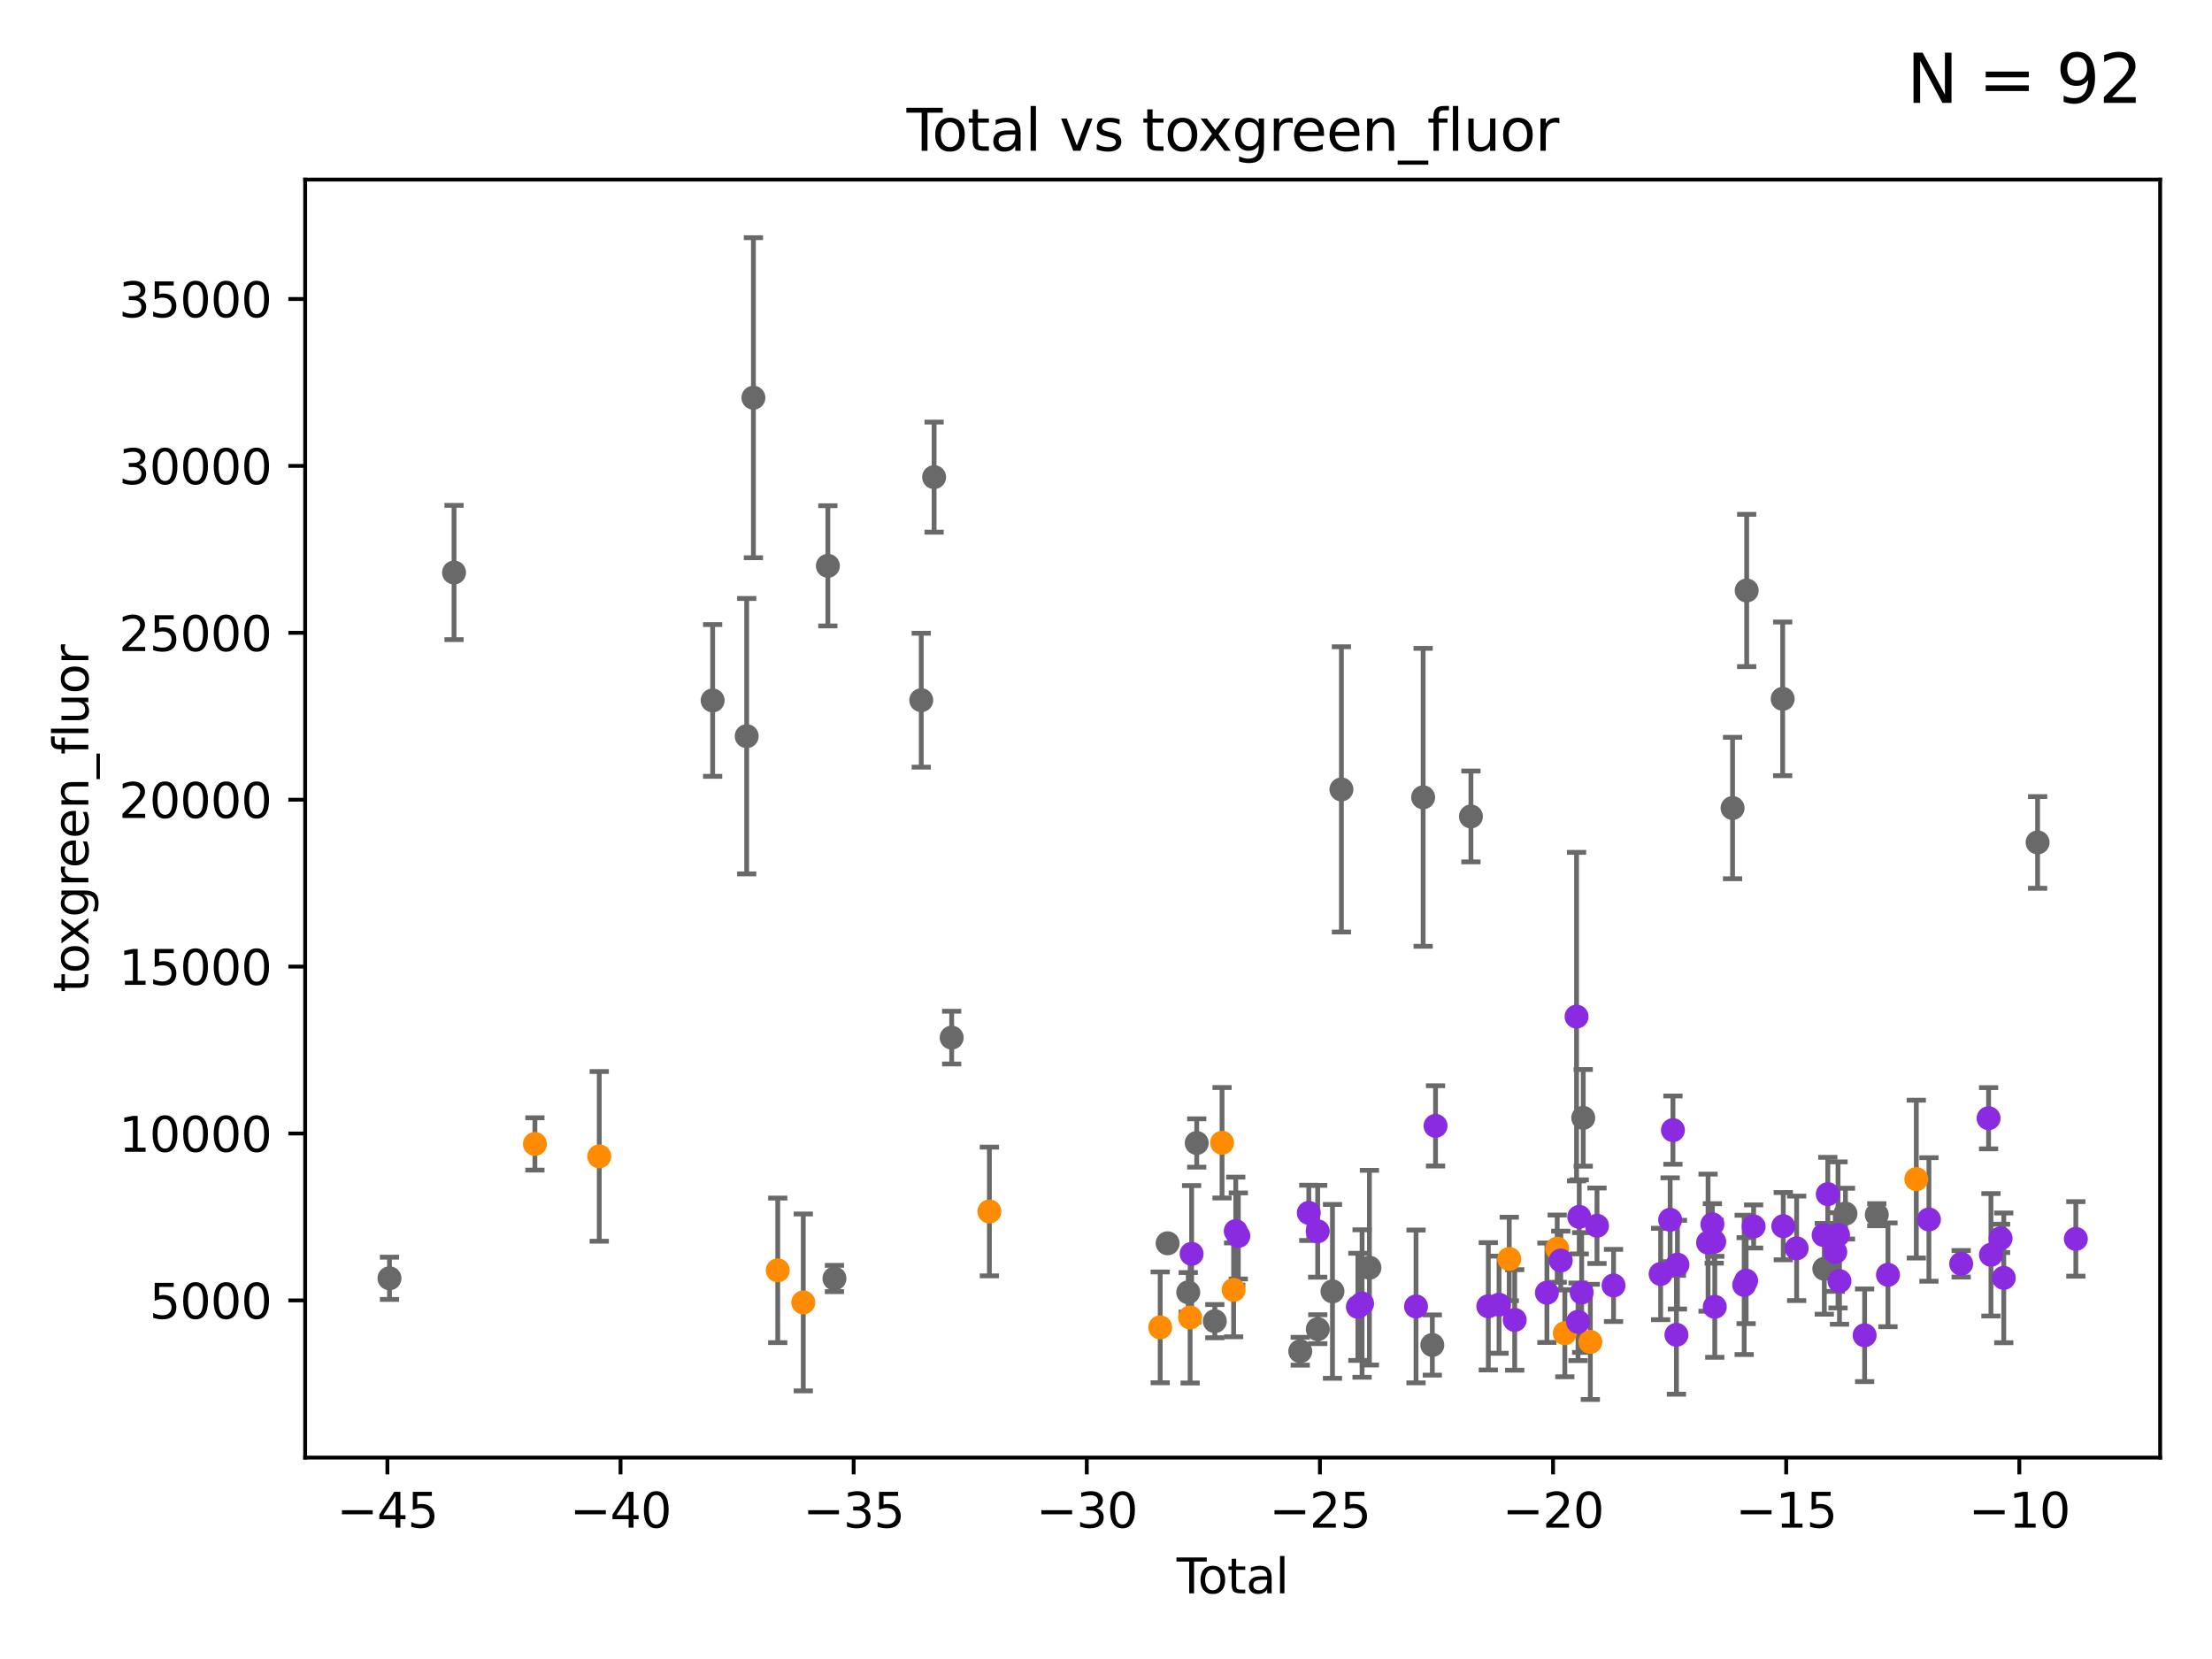 <?xml version="1.0" encoding="utf-8" standalone="no"?>
<!DOCTYPE svg PUBLIC "-//W3C//DTD SVG 1.1//EN"
  "http://www.w3.org/Graphics/SVG/1.1/DTD/svg11.dtd">
<svg xmlns:xlink="http://www.w3.org/1999/xlink" width="460.8pt" height="345.6pt" viewBox="0 0 460.8 345.6" xmlns="http://www.w3.org/2000/svg" version="1.1">
 <defs>
  <style type="text/css">*{stroke-linejoin: round; stroke-linecap: butt}</style>
 </defs>
 <g id="figure_1">
  <g id="patch_1">
   <path d="M 0 345.6 
L 460.8 345.6 
L 460.8 0 
L 0 0 
z
" style="fill: #ffffff"/>
  </g>
  <g id="axes_1">
   <g id="patch_2">
    <path d="M 63.571 303.64 
L 450 303.64 
L 450 37.411 
L 63.571 37.411 
z
" style="fill: #ffffff"/>
   </g>
   <g id="PathCollection_1">
    <defs>
     <path id="m6026ef2841" d="M 0 1.118 
C 0.297 1.118 0.581 1 0.791 0.791 
C 1 0.581 1.118 0.297 1.118 0 
C 1.118 -0.297 1 -0.581 0.791 -0.791 
C 0.581 -1 0.297 -1.118 0 -1.118 
C -0.297 -1.118 -0.581 -1 -0.791 -0.791 
C -1 -0.581 -1.118 -0.297 -1.118 0 
C -1.118 0.297 -1 0.581 -0.791 0.791 
C -0.581 1 -0.297 1.118 0 1.118 
z
" style="stroke: #696969"/>
    </defs>
    <g clip-path="url(#p61025c54df)">
     <use xlink:href="#m6026ef2841" x="81.136" y="266.293" style="fill: #696969; stroke: #696969"/>
     <use xlink:href="#m6026ef2841" x="279.442" y="164.448" style="fill: #696969; stroke: #696969"/>
     <use xlink:href="#m6026ef2841" x="277.579" y="269.02" style="fill: #696969; stroke: #696969"/>
     <use xlink:href="#m6026ef2841" x="274.519" y="276.891" style="fill: #696969; stroke: #696969"/>
     <use xlink:href="#m6026ef2841" x="298.379" y="280.192" style="fill: #696969; stroke: #696969"/>
     <use xlink:href="#m6026ef2841" x="306.421" y="170.083" style="fill: #696969; stroke: #696969"/>
     <use xlink:href="#m6026ef2841" x="270.864" y="281.487" style="fill: #696969; stroke: #696969"/>
     <use xlink:href="#m6026ef2841" x="424.47" y="175.493" style="fill: #696969; stroke: #696969"/>
     <use xlink:href="#m6026ef2841" x="329.816" y="232.866" style="fill: #696969; stroke: #696969"/>
     <use xlink:href="#m6026ef2841" x="253.067" y="275.22" style="fill: #696969; stroke: #696969"/>
     <use xlink:href="#m6026ef2841" x="249.3" y="238.107" style="fill: #696969; stroke: #696969"/>
     <use xlink:href="#m6026ef2841" x="360.926" y="168.325" style="fill: #696969; stroke: #696969"/>
     <use xlink:href="#m6026ef2841" x="247.533" y="269.213" style="fill: #696969; stroke: #696969"/>
     <use xlink:href="#m6026ef2841" x="296.465" y="166.095" style="fill: #696969; stroke: #696969"/>
     <use xlink:href="#m6026ef2841" x="363.867" y="123.009" style="fill: #696969; stroke: #696969"/>
     <use xlink:href="#m6026ef2841" x="243.236" y="258.998" style="fill: #696969; stroke: #696969"/>
     <use xlink:href="#m6026ef2841" x="198.252" y="216.155" style="fill: #696969; stroke: #696969"/>
     <use xlink:href="#m6026ef2841" x="94.586" y="119.263" style="fill: #696969; stroke: #696969"/>
     <use xlink:href="#m6026ef2841" x="390.969" y="253.049" style="fill: #696969; stroke: #696969"/>
     <use xlink:href="#m6026ef2841" x="148.458" y="145.914" style="fill: #696969; stroke: #696969"/>
     <use xlink:href="#m6026ef2841" x="155.551" y="153.36" style="fill: #696969; stroke: #696969"/>
     <use xlink:href="#m6026ef2841" x="156.95" y="82.85" style="fill: #696969; stroke: #696969"/>
     <use xlink:href="#m6026ef2841" x="371.364" y="145.58" style="fill: #696969; stroke: #696969"/>
     <use xlink:href="#m6026ef2841" x="384.443" y="252.819" style="fill: #696969; stroke: #696969"/>
     <use xlink:href="#m6026ef2841" x="380.039" y="264.313" style="fill: #696969; stroke: #696969"/>
     <use xlink:href="#m6026ef2841" x="172.459" y="117.871" style="fill: #696969; stroke: #696969"/>
     <use xlink:href="#m6026ef2841" x="173.83" y="266.333" style="fill: #696969; stroke: #696969"/>
     <use xlink:href="#m6026ef2841" x="191.913" y="145.863" style="fill: #696969; stroke: #696969"/>
     <use xlink:href="#m6026ef2841" x="194.591" y="99.395" style="fill: #696969; stroke: #696969"/>
     <use xlink:href="#m6026ef2841" x="285.275" y="264.083" style="fill: #696969; stroke: #696969"/>
    </g>
   </g>
   <g id="PathCollection_2">
    <defs>
     <path id="m2859ada3f8" d="M 0 1.118 
C 0.297 1.118 0.581 1 0.791 0.791 
C 1 0.581 1.118 0.297 1.118 0 
C 1.118 -0.297 1 -0.581 0.791 -0.791 
C 0.581 -1 0.297 -1.118 0 -1.118 
C -0.297 -1.118 -0.581 -1 -0.791 -0.791 
C -1 -0.581 -1.118 -0.297 -1.118 0 
C -1.118 0.297 -1 0.581 -0.791 0.791 
C -0.581 1 -0.297 1.118 0 1.118 
z
" style="stroke: #ff8c00"/>
    </defs>
    <g clip-path="url(#p61025c54df)">
     <use xlink:href="#m2859ada3f8" x="314.401" y="262.264" style="fill: #ff8c00; stroke: #ff8c00"/>
     <use xlink:href="#m2859ada3f8" x="331.295" y="279.541" style="fill: #ff8c00; stroke: #ff8c00"/>
     <use xlink:href="#m2859ada3f8" x="399.2" y="245.626" style="fill: #ff8c00; stroke: #ff8c00"/>
     <use xlink:href="#m2859ada3f8" x="325.979" y="277.735" style="fill: #ff8c00; stroke: #ff8c00"/>
     <use xlink:href="#m2859ada3f8" x="324.396" y="260.118" style="fill: #ff8c00; stroke: #ff8c00"/>
     <use xlink:href="#m2859ada3f8" x="241.691" y="276.513" style="fill: #ff8c00; stroke: #ff8c00"/>
     <use xlink:href="#m2859ada3f8" x="206.107" y="252.373" style="fill: #ff8c00; stroke: #ff8c00"/>
     <use xlink:href="#m2859ada3f8" x="111.432" y="238.303" style="fill: #ff8c00; stroke: #ff8c00"/>
     <use xlink:href="#m2859ada3f8" x="124.837" y="240.895" style="fill: #ff8c00; stroke: #ff8c00"/>
     <use xlink:href="#m2859ada3f8" x="162.018" y="264.638" style="fill: #ff8c00; stroke: #ff8c00"/>
     <use xlink:href="#m2859ada3f8" x="256.987" y="268.703" style="fill: #ff8c00; stroke: #ff8c00"/>
     <use xlink:href="#m2859ada3f8" x="167.337" y="271.317" style="fill: #ff8c00; stroke: #ff8c00"/>
     <use xlink:href="#m2859ada3f8" x="247.924" y="274.46" style="fill: #ff8c00; stroke: #ff8c00"/>
     <use xlink:href="#m2859ada3f8" x="254.576" y="238.06" style="fill: #ff8c00; stroke: #ff8c00"/>
    </g>
   </g>
   <g id="PathCollection_3">
    <defs>
     <path id="m6866a4dd74" d="M 0 1.118 
C 0.297 1.118 0.581 1 0.791 0.791 
C 1 0.581 1.118 0.297 1.118 0 
C 1.118 -0.297 1 -0.581 0.791 -0.791 
C 0.581 -1 0.297 -1.118 0 -1.118 
C -0.297 -1.118 -0.581 -1 -0.791 -0.791 
C -1 -0.581 -1.118 -0.297 -1.118 0 
C -1.118 0.297 -1 0.581 -0.791 0.791 
C -0.581 1 -0.297 1.118 0 1.118 
z
" style="stroke: #8a2be2"/>
    </defs>
    <g clip-path="url(#p61025c54df)">
     <use xlink:href="#m6866a4dd74" x="294.984" y="272.16" style="fill: #8a2be2; stroke: #8a2be2"/>
     <use xlink:href="#m6866a4dd74" x="363.346" y="267.668" style="fill: #8a2be2; stroke: #8a2be2"/>
     <use xlink:href="#m6866a4dd74" x="363.754" y="266.783" style="fill: #8a2be2; stroke: #8a2be2"/>
     <use xlink:href="#m6866a4dd74" x="365.313" y="255.493" style="fill: #8a2be2; stroke: #8a2be2"/>
     <use xlink:href="#m6866a4dd74" x="371.49" y="255.435" style="fill: #8a2be2; stroke: #8a2be2"/>
     <use xlink:href="#m6866a4dd74" x="374.275" y="260.053" style="fill: #8a2be2; stroke: #8a2be2"/>
     <use xlink:href="#m6866a4dd74" x="379.896" y="257.284" style="fill: #8a2be2; stroke: #8a2be2"/>
     <use xlink:href="#m6866a4dd74" x="382.895" y="257.255" style="fill: #8a2be2; stroke: #8a2be2"/>
     <use xlink:href="#m6866a4dd74" x="382.32" y="260.817" style="fill: #8a2be2; stroke: #8a2be2"/>
     <use xlink:href="#m6866a4dd74" x="383.197" y="266.876" style="fill: #8a2be2; stroke: #8a2be2"/>
     <use xlink:href="#m6866a4dd74" x="388.436" y="278.163" style="fill: #8a2be2; stroke: #8a2be2"/>
     <use xlink:href="#m6866a4dd74" x="393.297" y="265.568" style="fill: #8a2be2; stroke: #8a2be2"/>
     <use xlink:href="#m6866a4dd74" x="401.829" y="254.037" style="fill: #8a2be2; stroke: #8a2be2"/>
     <use xlink:href="#m6866a4dd74" x="408.55" y="263.269" style="fill: #8a2be2; stroke: #8a2be2"/>
     <use xlink:href="#m6866a4dd74" x="414.257" y="232.947" style="fill: #8a2be2; stroke: #8a2be2"/>
     <use xlink:href="#m6866a4dd74" x="414.753" y="261.395" style="fill: #8a2be2; stroke: #8a2be2"/>
     <use xlink:href="#m6866a4dd74" x="416.756" y="257.974" style="fill: #8a2be2; stroke: #8a2be2"/>
     <use xlink:href="#m6866a4dd74" x="417.423" y="266.202" style="fill: #8a2be2; stroke: #8a2be2"/>
     <use xlink:href="#m6866a4dd74" x="380.763" y="248.763" style="fill: #8a2be2; stroke: #8a2be2"/>
     <use xlink:href="#m6866a4dd74" x="357.22" y="272.235" style="fill: #8a2be2; stroke: #8a2be2"/>
     <use xlink:href="#m6866a4dd74" x="357.1" y="258.654" style="fill: #8a2be2; stroke: #8a2be2"/>
     <use xlink:href="#m6866a4dd74" x="356.721" y="255.039" style="fill: #8a2be2; stroke: #8a2be2"/>
     <use xlink:href="#m6866a4dd74" x="282.873" y="272.241" style="fill: #8a2be2; stroke: #8a2be2"/>
     <use xlink:href="#m6866a4dd74" x="274.501" y="256.498" style="fill: #8a2be2; stroke: #8a2be2"/>
     <use xlink:href="#m6866a4dd74" x="299.049" y="234.536" style="fill: #8a2be2; stroke: #8a2be2"/>
     <use xlink:href="#m6866a4dd74" x="272.646" y="252.661" style="fill: #8a2be2; stroke: #8a2be2"/>
     <use xlink:href="#m6866a4dd74" x="310.044" y="272.123" style="fill: #8a2be2; stroke: #8a2be2"/>
     <use xlink:href="#m6866a4dd74" x="312.276" y="271.795" style="fill: #8a2be2; stroke: #8a2be2"/>
     <use xlink:href="#m6866a4dd74" x="257.967" y="257.471" style="fill: #8a2be2; stroke: #8a2be2"/>
     <use xlink:href="#m6866a4dd74" x="315.539" y="274.964" style="fill: #8a2be2; stroke: #8a2be2"/>
     <use xlink:href="#m6866a4dd74" x="322.251" y="269.302" style="fill: #8a2be2; stroke: #8a2be2"/>
     <use xlink:href="#m6866a4dd74" x="257.429" y="256.459" style="fill: #8a2be2; stroke: #8a2be2"/>
     <use xlink:href="#m6866a4dd74" x="325.134" y="262.592" style="fill: #8a2be2; stroke: #8a2be2"/>
     <use xlink:href="#m6866a4dd74" x="283.747" y="271.546" style="fill: #8a2be2; stroke: #8a2be2"/>
     <use xlink:href="#m6866a4dd74" x="328.425" y="211.777" style="fill: #8a2be2; stroke: #8a2be2"/>
     <use xlink:href="#m6866a4dd74" x="328.985" y="253.493" style="fill: #8a2be2; stroke: #8a2be2"/>
     <use xlink:href="#m6866a4dd74" x="329.489" y="269.256" style="fill: #8a2be2; stroke: #8a2be2"/>
     <use xlink:href="#m6866a4dd74" x="248.238" y="261.198" style="fill: #8a2be2; stroke: #8a2be2"/>
     <use xlink:href="#m6866a4dd74" x="332.684" y="255.349" style="fill: #8a2be2; stroke: #8a2be2"/>
     <use xlink:href="#m6866a4dd74" x="336.131" y="267.781" style="fill: #8a2be2; stroke: #8a2be2"/>
     <use xlink:href="#m6866a4dd74" x="345.941" y="265.393" style="fill: #8a2be2; stroke: #8a2be2"/>
     <use xlink:href="#m6866a4dd74" x="347.923" y="254.102" style="fill: #8a2be2; stroke: #8a2be2"/>
     <use xlink:href="#m6866a4dd74" x="348.504" y="235.424" style="fill: #8a2be2; stroke: #8a2be2"/>
     <use xlink:href="#m6866a4dd74" x="349.231" y="278.062" style="fill: #8a2be2; stroke: #8a2be2"/>
     <use xlink:href="#m6866a4dd74" x="349.443" y="263.453" style="fill: #8a2be2; stroke: #8a2be2"/>
     <use xlink:href="#m6866a4dd74" x="355.82" y="258.868" style="fill: #8a2be2; stroke: #8a2be2"/>
     <use xlink:href="#m6866a4dd74" x="328.734" y="275.352" style="fill: #8a2be2; stroke: #8a2be2"/>
     <use xlink:href="#m6866a4dd74" x="432.435" y="258.087" style="fill: #8a2be2; stroke: #8a2be2"/>
    </g>
   </g>
   <g id="matplotlib.axis_1">
    <g id="xtick_1">
     <g id="line2d_1">
      <defs>
       <path id="m0af1f4ce17" d="M 0 0 
L 0 3.5 
" style="stroke: #000000; stroke-width: 0.8"/>
      </defs>
      <g>
       <use xlink:href="#m0af1f4ce17" x="80.702" y="303.64" style="stroke: #000000; stroke-width: 0.8"/>
      </g>
     </g>
     <g id="text_1">
      <!-- −45 -->
      <g transform="translate(70.15 318.238)scale(0.1 -0.1)">
       <defs>
        <path id="DejaVuSans-2212" d="M 678 2272 
L 4684 2272 
L 4684 1741 
L 678 1741 
L 678 2272 
z
" transform="scale(0.016)"/>
        <path id="DejaVuSans-34" d="M 2419 4116 
L 825 1625 
L 2419 1625 
L 2419 4116 
z
M 2253 4666 
L 3047 4666 
L 3047 1625 
L 3713 1625 
L 3713 1100 
L 3047 1100 
L 3047 0 
L 2419 0 
L 2419 1100 
L 313 1100 
L 313 1709 
L 2253 4666 
z
" transform="scale(0.016)"/>
        <path id="DejaVuSans-35" d="M 691 4666 
L 3169 4666 
L 3169 4134 
L 1269 4134 
L 1269 2991 
Q 1406 3038 1543 3061 
Q 1681 3084 1819 3084 
Q 2600 3084 3056 2656 
Q 3513 2228 3513 1497 
Q 3513 744 3044 326 
Q 2575 -91 1722 -91 
Q 1428 -91 1123 -41 
Q 819 9 494 109 
L 494 744 
Q 775 591 1075 516 
Q 1375 441 1709 441 
Q 2250 441 2565 725 
Q 2881 1009 2881 1497 
Q 2881 1984 2565 2268 
Q 2250 2553 1709 2553 
Q 1456 2553 1204 2497 
Q 953 2441 691 2322 
L 691 4666 
z
" transform="scale(0.016)"/>
       </defs>
       <use xlink:href="#DejaVuSans-2212"/>
       <use xlink:href="#DejaVuSans-34" x="83.789"/>
       <use xlink:href="#DejaVuSans-35" x="147.412"/>
      </g>
     </g>
    </g>
    <g id="xtick_2">
     <g id="line2d_2">
      <g>
       <use xlink:href="#m0af1f4ce17" x="129.268" y="303.64" style="stroke: #000000; stroke-width: 0.8"/>
      </g>
     </g>
     <g id="text_2">
      <!-- −40 -->
      <g transform="translate(118.715 318.238)scale(0.1 -0.1)">
       <defs>
        <path id="DejaVuSans-30" d="M 2034 4250 
Q 1547 4250 1301 3770 
Q 1056 3291 1056 2328 
Q 1056 1369 1301 889 
Q 1547 409 2034 409 
Q 2525 409 2770 889 
Q 3016 1369 3016 2328 
Q 3016 3291 2770 3770 
Q 2525 4250 2034 4250 
z
M 2034 4750 
Q 2819 4750 3233 4129 
Q 3647 3509 3647 2328 
Q 3647 1150 3233 529 
Q 2819 -91 2034 -91 
Q 1250 -91 836 529 
Q 422 1150 422 2328 
Q 422 3509 836 4129 
Q 1250 4750 2034 4750 
z
" transform="scale(0.016)"/>
       </defs>
       <use xlink:href="#DejaVuSans-2212"/>
       <use xlink:href="#DejaVuSans-34" x="83.789"/>
       <use xlink:href="#DejaVuSans-30" x="147.412"/>
      </g>
     </g>
    </g>
    <g id="xtick_3">
     <g id="line2d_3">
      <g>
       <use xlink:href="#m0af1f4ce17" x="177.834" y="303.64" style="stroke: #000000; stroke-width: 0.8"/>
      </g>
     </g>
     <g id="text_3">
      <!-- −35 -->
      <g transform="translate(167.281 318.238)scale(0.1 -0.1)">
       <defs>
        <path id="DejaVuSans-33" d="M 2597 2516 
Q 3050 2419 3304 2112 
Q 3559 1806 3559 1356 
Q 3559 666 3084 287 
Q 2609 -91 1734 -91 
Q 1441 -91 1130 -33 
Q 819 25 488 141 
L 488 750 
Q 750 597 1062 519 
Q 1375 441 1716 441 
Q 2309 441 2620 675 
Q 2931 909 2931 1356 
Q 2931 1769 2642 2001 
Q 2353 2234 1838 2234 
L 1294 2234 
L 1294 2753 
L 1863 2753 
Q 2328 2753 2575 2939 
Q 2822 3125 2822 3475 
Q 2822 3834 2567 4026 
Q 2313 4219 1838 4219 
Q 1578 4219 1281 4162 
Q 984 4106 628 3988 
L 628 4550 
Q 988 4650 1302 4700 
Q 1616 4750 1894 4750 
Q 2613 4750 3031 4423 
Q 3450 4097 3450 3541 
Q 3450 3153 3228 2886 
Q 3006 2619 2597 2516 
z
" transform="scale(0.016)"/>
       </defs>
       <use xlink:href="#DejaVuSans-2212"/>
       <use xlink:href="#DejaVuSans-33" x="83.789"/>
       <use xlink:href="#DejaVuSans-35" x="147.412"/>
      </g>
     </g>
    </g>
    <g id="xtick_4">
     <g id="line2d_4">
      <g>
       <use xlink:href="#m0af1f4ce17" x="226.399" y="303.64" style="stroke: #000000; stroke-width: 0.8"/>
      </g>
     </g>
     <g id="text_4">
      <!-- −30 -->
      <g transform="translate(215.847 318.238)scale(0.1 -0.1)">
       <use xlink:href="#DejaVuSans-2212"/>
       <use xlink:href="#DejaVuSans-33" x="83.789"/>
       <use xlink:href="#DejaVuSans-30" x="147.412"/>
      </g>
     </g>
    </g>
    <g id="xtick_5">
     <g id="line2d_5">
      <g>
       <use xlink:href="#m0af1f4ce17" x="274.965" y="303.64" style="stroke: #000000; stroke-width: 0.8"/>
      </g>
     </g>
     <g id="text_5">
      <!-- −25 -->
      <g transform="translate(264.413 318.238)scale(0.1 -0.1)">
       <defs>
        <path id="DejaVuSans-32" d="M 1228 531 
L 3431 531 
L 3431 0 
L 469 0 
L 469 531 
Q 828 903 1448 1529 
Q 2069 2156 2228 2338 
Q 2531 2678 2651 2914 
Q 2772 3150 2772 3378 
Q 2772 3750 2511 3984 
Q 2250 4219 1831 4219 
Q 1534 4219 1204 4116 
Q 875 4013 500 3803 
L 500 4441 
Q 881 4594 1212 4672 
Q 1544 4750 1819 4750 
Q 2544 4750 2975 4387 
Q 3406 4025 3406 3419 
Q 3406 3131 3298 2873 
Q 3191 2616 2906 2266 
Q 2828 2175 2409 1742 
Q 1991 1309 1228 531 
z
" transform="scale(0.016)"/>
       </defs>
       <use xlink:href="#DejaVuSans-2212"/>
       <use xlink:href="#DejaVuSans-32" x="83.789"/>
       <use xlink:href="#DejaVuSans-35" x="147.412"/>
      </g>
     </g>
    </g>
    <g id="xtick_6">
     <g id="line2d_6">
      <g>
       <use xlink:href="#m0af1f4ce17" x="323.531" y="303.64" style="stroke: #000000; stroke-width: 0.8"/>
      </g>
     </g>
     <g id="text_6">
      <!-- −20 -->
      <g transform="translate(312.979 318.238)scale(0.1 -0.1)">
       <use xlink:href="#DejaVuSans-2212"/>
       <use xlink:href="#DejaVuSans-32" x="83.789"/>
       <use xlink:href="#DejaVuSans-30" x="147.412"/>
      </g>
     </g>
    </g>
    <g id="xtick_7">
     <g id="line2d_7">
      <g>
       <use xlink:href="#m0af1f4ce17" x="372.097" y="303.64" style="stroke: #000000; stroke-width: 0.8"/>
      </g>
     </g>
     <g id="text_7">
      <!-- −15 -->
      <g transform="translate(361.545 318.238)scale(0.1 -0.1)">
       <defs>
        <path id="DejaVuSans-31" d="M 794 531 
L 1825 531 
L 1825 4091 
L 703 3866 
L 703 4441 
L 1819 4666 
L 2450 4666 
L 2450 531 
L 3481 531 
L 3481 0 
L 794 0 
L 794 531 
z
" transform="scale(0.016)"/>
       </defs>
       <use xlink:href="#DejaVuSans-2212"/>
       <use xlink:href="#DejaVuSans-31" x="83.789"/>
       <use xlink:href="#DejaVuSans-35" x="147.412"/>
      </g>
     </g>
    </g>
    <g id="xtick_8">
     <g id="line2d_8">
      <g>
       <use xlink:href="#m0af1f4ce17" x="420.663" y="303.64" style="stroke: #000000; stroke-width: 0.8"/>
      </g>
     </g>
     <g id="text_8">
      <!-- −10 -->
      <g transform="translate(410.11 318.238)scale(0.1 -0.1)">
       <use xlink:href="#DejaVuSans-2212"/>
       <use xlink:href="#DejaVuSans-31" x="83.789"/>
       <use xlink:href="#DejaVuSans-30" x="147.412"/>
      </g>
     </g>
    </g>
    <g id="text_9">
     <!-- Total -->
     <g transform="translate(245.109 331.917)scale(0.1 -0.1)">
      <defs>
       <path id="DejaVuSans-54" d="M -19 4666 
L 3928 4666 
L 3928 4134 
L 2272 4134 
L 2272 0 
L 1638 0 
L 1638 4134 
L -19 4134 
L -19 4666 
z
" transform="scale(0.016)"/>
       <path id="DejaVuSans-6f" d="M 1959 3097 
Q 1497 3097 1228 2736 
Q 959 2375 959 1747 
Q 959 1119 1226 758 
Q 1494 397 1959 397 
Q 2419 397 2687 759 
Q 2956 1122 2956 1747 
Q 2956 2369 2687 2733 
Q 2419 3097 1959 3097 
z
M 1959 3584 
Q 2709 3584 3137 3096 
Q 3566 2609 3566 1747 
Q 3566 888 3137 398 
Q 2709 -91 1959 -91 
Q 1206 -91 779 398 
Q 353 888 353 1747 
Q 353 2609 779 3096 
Q 1206 3584 1959 3584 
z
" transform="scale(0.016)"/>
       <path id="DejaVuSans-74" d="M 1172 4494 
L 1172 3500 
L 2356 3500 
L 2356 3053 
L 1172 3053 
L 1172 1153 
Q 1172 725 1289 603 
Q 1406 481 1766 481 
L 2356 481 
L 2356 0 
L 1766 0 
Q 1100 0 847 248 
Q 594 497 594 1153 
L 594 3053 
L 172 3053 
L 172 3500 
L 594 3500 
L 594 4494 
L 1172 4494 
z
" transform="scale(0.016)"/>
       <path id="DejaVuSans-61" d="M 2194 1759 
Q 1497 1759 1228 1600 
Q 959 1441 959 1056 
Q 959 750 1161 570 
Q 1363 391 1709 391 
Q 2188 391 2477 730 
Q 2766 1069 2766 1631 
L 2766 1759 
L 2194 1759 
z
M 3341 1997 
L 3341 0 
L 2766 0 
L 2766 531 
Q 2569 213 2275 61 
Q 1981 -91 1556 -91 
Q 1019 -91 701 211 
Q 384 513 384 1019 
Q 384 1609 779 1909 
Q 1175 2209 1959 2209 
L 2766 2209 
L 2766 2266 
Q 2766 2663 2505 2880 
Q 2244 3097 1772 3097 
Q 1472 3097 1187 3025 
Q 903 2953 641 2809 
L 641 3341 
Q 956 3463 1253 3523 
Q 1550 3584 1831 3584 
Q 2591 3584 2966 3190 
Q 3341 2797 3341 1997 
z
" transform="scale(0.016)"/>
       <path id="DejaVuSans-6c" d="M 603 4863 
L 1178 4863 
L 1178 0 
L 603 0 
L 603 4863 
z
" transform="scale(0.016)"/>
      </defs>
      <use xlink:href="#DejaVuSans-54"/>
      <use xlink:href="#DejaVuSans-6f" x="44.084"/>
      <use xlink:href="#DejaVuSans-74" x="105.266"/>
      <use xlink:href="#DejaVuSans-61" x="144.475"/>
      <use xlink:href="#DejaVuSans-6c" x="205.754"/>
     </g>
    </g>
   </g>
   <g id="matplotlib.axis_2">
    <g id="ytick_1">
     <g id="line2d_9">
      <defs>
       <path id="m7d16907446" d="M 0 0 
L -3.5 0 
" style="stroke: #000000; stroke-width: 0.8"/>
      </defs>
      <g>
       <use xlink:href="#m7d16907446" x="63.571" y="270.899" style="stroke: #000000; stroke-width: 0.8"/>
      </g>
     </g>
     <g id="text_10">
      <!-- 5000 -->
      <g transform="translate(31.121 274.699)scale(0.1 -0.1)">
       <use xlink:href="#DejaVuSans-35"/>
       <use xlink:href="#DejaVuSans-30" x="63.623"/>
       <use xlink:href="#DejaVuSans-30" x="127.246"/>
       <use xlink:href="#DejaVuSans-30" x="190.869"/>
      </g>
     </g>
    </g>
    <g id="ytick_2">
     <g id="line2d_10">
      <g>
       <use xlink:href="#m7d16907446" x="63.571" y="236.131" style="stroke: #000000; stroke-width: 0.8"/>
      </g>
     </g>
     <g id="text_11">
      <!-- 10000 -->
      <g transform="translate(24.759 239.93)scale(0.1 -0.1)">
       <use xlink:href="#DejaVuSans-31"/>
       <use xlink:href="#DejaVuSans-30" x="63.623"/>
       <use xlink:href="#DejaVuSans-30" x="127.246"/>
       <use xlink:href="#DejaVuSans-30" x="190.869"/>
       <use xlink:href="#DejaVuSans-30" x="254.492"/>
      </g>
     </g>
    </g>
    <g id="ytick_3">
     <g id="line2d_11">
      <g>
       <use xlink:href="#m7d16907446" x="63.571" y="201.362" style="stroke: #000000; stroke-width: 0.8"/>
      </g>
     </g>
     <g id="text_12">
      <!-- 15000 -->
      <g transform="translate(24.759 205.161)scale(0.1 -0.1)">
       <use xlink:href="#DejaVuSans-31"/>
       <use xlink:href="#DejaVuSans-35" x="63.623"/>
       <use xlink:href="#DejaVuSans-30" x="127.246"/>
       <use xlink:href="#DejaVuSans-30" x="190.869"/>
       <use xlink:href="#DejaVuSans-30" x="254.492"/>
      </g>
     </g>
    </g>
    <g id="ytick_4">
     <g id="line2d_12">
      <g>
       <use xlink:href="#m7d16907446" x="63.571" y="166.593" style="stroke: #000000; stroke-width: 0.8"/>
      </g>
     </g>
     <g id="text_13">
      <!-- 20000 -->
      <g transform="translate(24.759 170.393)scale(0.1 -0.1)">
       <use xlink:href="#DejaVuSans-32"/>
       <use xlink:href="#DejaVuSans-30" x="63.623"/>
       <use xlink:href="#DejaVuSans-30" x="127.246"/>
       <use xlink:href="#DejaVuSans-30" x="190.869"/>
       <use xlink:href="#DejaVuSans-30" x="254.492"/>
      </g>
     </g>
    </g>
    <g id="ytick_5">
     <g id="line2d_13">
      <g>
       <use xlink:href="#m7d16907446" x="63.571" y="131.825" style="stroke: #000000; stroke-width: 0.8"/>
      </g>
     </g>
     <g id="text_14">
      <!-- 25000 -->
      <g transform="translate(24.759 135.624)scale(0.1 -0.1)">
       <use xlink:href="#DejaVuSans-32"/>
       <use xlink:href="#DejaVuSans-35" x="63.623"/>
       <use xlink:href="#DejaVuSans-30" x="127.246"/>
       <use xlink:href="#DejaVuSans-30" x="190.869"/>
       <use xlink:href="#DejaVuSans-30" x="254.492"/>
      </g>
     </g>
    </g>
    <g id="ytick_6">
     <g id="line2d_14">
      <g>
       <use xlink:href="#m7d16907446" x="63.571" y="97.056" style="stroke: #000000; stroke-width: 0.8"/>
      </g>
     </g>
     <g id="text_15">
      <!-- 30000 -->
      <g transform="translate(24.759 100.855)scale(0.1 -0.1)">
       <use xlink:href="#DejaVuSans-33"/>
       <use xlink:href="#DejaVuSans-30" x="63.623"/>
       <use xlink:href="#DejaVuSans-30" x="127.246"/>
       <use xlink:href="#DejaVuSans-30" x="190.869"/>
       <use xlink:href="#DejaVuSans-30" x="254.492"/>
      </g>
     </g>
    </g>
    <g id="ytick_7">
     <g id="line2d_15">
      <g>
       <use xlink:href="#m7d16907446" x="63.571" y="62.287" style="stroke: #000000; stroke-width: 0.8"/>
      </g>
     </g>
     <g id="text_16">
      <!-- 35000 -->
      <g transform="translate(24.759 66.086)scale(0.1 -0.1)">
       <use xlink:href="#DejaVuSans-33"/>
       <use xlink:href="#DejaVuSans-35" x="63.623"/>
       <use xlink:href="#DejaVuSans-30" x="127.246"/>
       <use xlink:href="#DejaVuSans-30" x="190.869"/>
       <use xlink:href="#DejaVuSans-30" x="254.492"/>
      </g>
     </g>
    </g>
    <g id="text_17">
     <!-- toxgreen_fluor -->
     <g transform="translate(18.401 206.72)rotate(-90)scale(0.1 -0.1)">
      <defs>
       <path id="DejaVuSans-78" d="M 3513 3500 
L 2247 1797 
L 3578 0 
L 2900 0 
L 1881 1375 
L 863 0 
L 184 0 
L 1544 1831 
L 300 3500 
L 978 3500 
L 1906 2253 
L 2834 3500 
L 3513 3500 
z
" transform="scale(0.016)"/>
       <path id="DejaVuSans-67" d="M 2906 1791 
Q 2906 2416 2648 2759 
Q 2391 3103 1925 3103 
Q 1463 3103 1205 2759 
Q 947 2416 947 1791 
Q 947 1169 1205 825 
Q 1463 481 1925 481 
Q 2391 481 2648 825 
Q 2906 1169 2906 1791 
z
M 3481 434 
Q 3481 -459 3084 -895 
Q 2688 -1331 1869 -1331 
Q 1566 -1331 1297 -1286 
Q 1028 -1241 775 -1147 
L 775 -588 
Q 1028 -725 1275 -790 
Q 1522 -856 1778 -856 
Q 2344 -856 2625 -561 
Q 2906 -266 2906 331 
L 2906 616 
Q 2728 306 2450 153 
Q 2172 0 1784 0 
Q 1141 0 747 490 
Q 353 981 353 1791 
Q 353 2603 747 3093 
Q 1141 3584 1784 3584 
Q 2172 3584 2450 3431 
Q 2728 3278 2906 2969 
L 2906 3500 
L 3481 3500 
L 3481 434 
z
" transform="scale(0.016)"/>
       <path id="DejaVuSans-72" d="M 2631 2963 
Q 2534 3019 2420 3045 
Q 2306 3072 2169 3072 
Q 1681 3072 1420 2755 
Q 1159 2438 1159 1844 
L 1159 0 
L 581 0 
L 581 3500 
L 1159 3500 
L 1159 2956 
Q 1341 3275 1631 3429 
Q 1922 3584 2338 3584 
Q 2397 3584 2469 3576 
Q 2541 3569 2628 3553 
L 2631 2963 
z
" transform="scale(0.016)"/>
       <path id="DejaVuSans-65" d="M 3597 1894 
L 3597 1613 
L 953 1613 
Q 991 1019 1311 708 
Q 1631 397 2203 397 
Q 2534 397 2845 478 
Q 3156 559 3463 722 
L 3463 178 
Q 3153 47 2828 -22 
Q 2503 -91 2169 -91 
Q 1331 -91 842 396 
Q 353 884 353 1716 
Q 353 2575 817 3079 
Q 1281 3584 2069 3584 
Q 2775 3584 3186 3129 
Q 3597 2675 3597 1894 
z
M 3022 2063 
Q 3016 2534 2758 2815 
Q 2500 3097 2075 3097 
Q 1594 3097 1305 2825 
Q 1016 2553 972 2059 
L 3022 2063 
z
" transform="scale(0.016)"/>
       <path id="DejaVuSans-6e" d="M 3513 2113 
L 3513 0 
L 2938 0 
L 2938 2094 
Q 2938 2591 2744 2837 
Q 2550 3084 2163 3084 
Q 1697 3084 1428 2787 
Q 1159 2491 1159 1978 
L 1159 0 
L 581 0 
L 581 3500 
L 1159 3500 
L 1159 2956 
Q 1366 3272 1645 3428 
Q 1925 3584 2291 3584 
Q 2894 3584 3203 3211 
Q 3513 2838 3513 2113 
z
" transform="scale(0.016)"/>
       <path id="DejaVuSans-5f" d="M 3263 -1063 
L 3263 -1509 
L -63 -1509 
L -63 -1063 
L 3263 -1063 
z
" transform="scale(0.016)"/>
       <path id="DejaVuSans-66" d="M 2375 4863 
L 2375 4384 
L 1825 4384 
Q 1516 4384 1395 4259 
Q 1275 4134 1275 3809 
L 1275 3500 
L 2222 3500 
L 2222 3053 
L 1275 3053 
L 1275 0 
L 697 0 
L 697 3053 
L 147 3053 
L 147 3500 
L 697 3500 
L 697 3744 
Q 697 4328 969 4595 
Q 1241 4863 1831 4863 
L 2375 4863 
z
" transform="scale(0.016)"/>
       <path id="DejaVuSans-75" d="M 544 1381 
L 544 3500 
L 1119 3500 
L 1119 1403 
Q 1119 906 1312 657 
Q 1506 409 1894 409 
Q 2359 409 2629 706 
Q 2900 1003 2900 1516 
L 2900 3500 
L 3475 3500 
L 3475 0 
L 2900 0 
L 2900 538 
Q 2691 219 2414 64 
Q 2138 -91 1772 -91 
Q 1169 -91 856 284 
Q 544 659 544 1381 
z
M 1991 3584 
L 1991 3584 
z
" transform="scale(0.016)"/>
      </defs>
      <use xlink:href="#DejaVuSans-74"/>
      <use xlink:href="#DejaVuSans-6f" x="39.209"/>
      <use xlink:href="#DejaVuSans-78" x="97.266"/>
      <use xlink:href="#DejaVuSans-67" x="156.445"/>
      <use xlink:href="#DejaVuSans-72" x="219.922"/>
      <use xlink:href="#DejaVuSans-65" x="258.785"/>
      <use xlink:href="#DejaVuSans-65" x="320.309"/>
      <use xlink:href="#DejaVuSans-6e" x="381.832"/>
      <use xlink:href="#DejaVuSans-5f" x="445.211"/>
      <use xlink:href="#DejaVuSans-66" x="495.211"/>
      <use xlink:href="#DejaVuSans-6c" x="530.416"/>
      <use xlink:href="#DejaVuSans-75" x="558.199"/>
      <use xlink:href="#DejaVuSans-6f" x="621.578"/>
      <use xlink:href="#DejaVuSans-72" x="682.76"/>
     </g>
    </g>
   </g>
   <g id="LineCollection_1">
    <path d="M 81.136 270.691 
L 81.136 261.895 
" clip-path="url(#p61025c54df)" style="fill: none; stroke: #696969"/>
    <path d="M 279.442 194.16 
L 279.442 134.736 
" clip-path="url(#p61025c54df)" style="fill: none; stroke: #696969"/>
    <path d="M 277.579 287.131 
L 277.579 250.91 
" clip-path="url(#p61025c54df)" style="fill: none; stroke: #696969"/>
    <path d="M 274.519 279.903 
L 274.519 273.879 
" clip-path="url(#p61025c54df)" style="fill: none; stroke: #696969"/>
    <path d="M 298.379 286.467 
L 298.379 273.917 
" clip-path="url(#p61025c54df)" style="fill: none; stroke: #696969"/>
    <path d="M 306.421 179.55 
L 306.421 160.615 
" clip-path="url(#p61025c54df)" style="fill: none; stroke: #696969"/>
    <path d="M 270.864 284.385 
L 270.864 278.59 
" clip-path="url(#p61025c54df)" style="fill: none; stroke: #696969"/>
    <path d="M 424.47 185.044 
L 424.47 165.941 
" clip-path="url(#p61025c54df)" style="fill: none; stroke: #696969"/>
    <path d="M 329.816 242.932 
L 329.816 222.799 
" clip-path="url(#p61025c54df)" style="fill: none; stroke: #696969"/>
    <path d="M 253.067 278.678 
L 253.067 271.762 
" clip-path="url(#p61025c54df)" style="fill: none; stroke: #696969"/>
    <path d="M 249.3 243.14 
L 249.3 233.075 
" clip-path="url(#p61025c54df)" style="fill: none; stroke: #696969"/>
    <path d="M 360.926 183.054 
L 360.926 153.596 
" clip-path="url(#p61025c54df)" style="fill: none; stroke: #696969"/>
    <path d="M 247.533 273.331 
L 247.533 265.095 
" clip-path="url(#p61025c54df)" style="fill: none; stroke: #696969"/>
    <path d="M 296.465 197.128 
L 296.465 135.063 
" clip-path="url(#p61025c54df)" style="fill: none; stroke: #696969"/>
    <path d="M 363.867 138.868 
L 363.867 107.149 
" clip-path="url(#p61025c54df)" style="fill: none; stroke: #696969"/>
    <path d="M 243.236 259.863 
L 243.236 258.133 
" clip-path="url(#p61025c54df)" style="fill: none; stroke: #696969"/>
    <path d="M 198.252 221.646 
L 198.252 210.663 
" clip-path="url(#p61025c54df)" style="fill: none; stroke: #696969"/>
    <path d="M 94.586 133.249 
L 94.586 105.276 
" clip-path="url(#p61025c54df)" style="fill: none; stroke: #696969"/>
    <path d="M 390.969 255.352 
L 390.969 250.745 
" clip-path="url(#p61025c54df)" style="fill: none; stroke: #696969"/>
    <path d="M 148.458 161.723 
L 148.458 130.106 
" clip-path="url(#p61025c54df)" style="fill: none; stroke: #696969"/>
    <path d="M 155.551 182.047 
L 155.551 124.674 
" clip-path="url(#p61025c54df)" style="fill: none; stroke: #696969"/>
    <path d="M 156.95 116.188 
L 156.95 49.513 
" clip-path="url(#p61025c54df)" style="fill: none; stroke: #696969"/>
    <path d="M 371.364 161.585 
L 371.364 129.576 
" clip-path="url(#p61025c54df)" style="fill: none; stroke: #696969"/>
    <path d="M 384.443 258.109 
L 384.443 247.528 
" clip-path="url(#p61025c54df)" style="fill: none; stroke: #696969"/>
    <path d="M 380.039 273.768 
L 380.039 254.858 
" clip-path="url(#p61025c54df)" style="fill: none; stroke: #696969"/>
    <path d="M 172.459 130.394 
L 172.459 105.348 
" clip-path="url(#p61025c54df)" style="fill: none; stroke: #696969"/>
    <path d="M 173.83 269.07 
L 173.83 263.596 
" clip-path="url(#p61025c54df)" style="fill: none; stroke: #696969"/>
    <path d="M 191.913 159.811 
L 191.913 131.916 
" clip-path="url(#p61025c54df)" style="fill: none; stroke: #696969"/>
    <path d="M 194.591 110.861 
L 194.591 87.929 
" clip-path="url(#p61025c54df)" style="fill: none; stroke: #696969"/>
    <path d="M 285.275 284.364 
L 285.275 243.802 
" clip-path="url(#p61025c54df)" style="fill: none; stroke: #696969"/>
   </g>
   <g id="line2d_16">
    <defs>
     <path id="m0bd39a431d" d="M 2 0 
L -2 -0 
" style="stroke: #696969"/>
    </defs>
    <g clip-path="url(#p61025c54df)">
     <use xlink:href="#m0bd39a431d" x="81.136" y="270.691" style="fill: #696969; stroke: #696969"/>
     <use xlink:href="#m0bd39a431d" x="279.442" y="194.16" style="fill: #696969; stroke: #696969"/>
     <use xlink:href="#m0bd39a431d" x="277.579" y="287.131" style="fill: #696969; stroke: #696969"/>
     <use xlink:href="#m0bd39a431d" x="274.519" y="279.903" style="fill: #696969; stroke: #696969"/>
     <use xlink:href="#m0bd39a431d" x="298.379" y="286.467" style="fill: #696969; stroke: #696969"/>
     <use xlink:href="#m0bd39a431d" x="306.421" y="179.55" style="fill: #696969; stroke: #696969"/>
     <use xlink:href="#m0bd39a431d" x="270.864" y="284.385" style="fill: #696969; stroke: #696969"/>
     <use xlink:href="#m0bd39a431d" x="424.47" y="185.044" style="fill: #696969; stroke: #696969"/>
     <use xlink:href="#m0bd39a431d" x="329.816" y="242.932" style="fill: #696969; stroke: #696969"/>
     <use xlink:href="#m0bd39a431d" x="253.067" y="278.678" style="fill: #696969; stroke: #696969"/>
     <use xlink:href="#m0bd39a431d" x="249.3" y="243.14" style="fill: #696969; stroke: #696969"/>
     <use xlink:href="#m0bd39a431d" x="360.926" y="183.054" style="fill: #696969; stroke: #696969"/>
     <use xlink:href="#m0bd39a431d" x="247.533" y="273.331" style="fill: #696969; stroke: #696969"/>
     <use xlink:href="#m0bd39a431d" x="296.465" y="197.128" style="fill: #696969; stroke: #696969"/>
     <use xlink:href="#m0bd39a431d" x="363.867" y="138.868" style="fill: #696969; stroke: #696969"/>
     <use xlink:href="#m0bd39a431d" x="243.236" y="259.863" style="fill: #696969; stroke: #696969"/>
     <use xlink:href="#m0bd39a431d" x="198.252" y="221.646" style="fill: #696969; stroke: #696969"/>
     <use xlink:href="#m0bd39a431d" x="94.586" y="133.249" style="fill: #696969; stroke: #696969"/>
     <use xlink:href="#m0bd39a431d" x="390.969" y="255.352" style="fill: #696969; stroke: #696969"/>
     <use xlink:href="#m0bd39a431d" x="148.458" y="161.723" style="fill: #696969; stroke: #696969"/>
     <use xlink:href="#m0bd39a431d" x="155.551" y="182.047" style="fill: #696969; stroke: #696969"/>
     <use xlink:href="#m0bd39a431d" x="156.95" y="116.188" style="fill: #696969; stroke: #696969"/>
     <use xlink:href="#m0bd39a431d" x="371.364" y="161.585" style="fill: #696969; stroke: #696969"/>
     <use xlink:href="#m0bd39a431d" x="384.443" y="258.109" style="fill: #696969; stroke: #696969"/>
     <use xlink:href="#m0bd39a431d" x="380.039" y="273.768" style="fill: #696969; stroke: #696969"/>
     <use xlink:href="#m0bd39a431d" x="172.459" y="130.394" style="fill: #696969; stroke: #696969"/>
     <use xlink:href="#m0bd39a431d" x="173.83" y="269.07" style="fill: #696969; stroke: #696969"/>
     <use xlink:href="#m0bd39a431d" x="191.913" y="159.811" style="fill: #696969; stroke: #696969"/>
     <use xlink:href="#m0bd39a431d" x="194.591" y="110.861" style="fill: #696969; stroke: #696969"/>
     <use xlink:href="#m0bd39a431d" x="285.275" y="284.364" style="fill: #696969; stroke: #696969"/>
    </g>
   </g>
   <g id="line2d_17">
    <g clip-path="url(#p61025c54df)">
     <use xlink:href="#m0bd39a431d" x="81.136" y="261.895" style="fill: #696969; stroke: #696969"/>
     <use xlink:href="#m0bd39a431d" x="279.442" y="134.736" style="fill: #696969; stroke: #696969"/>
     <use xlink:href="#m0bd39a431d" x="277.579" y="250.91" style="fill: #696969; stroke: #696969"/>
     <use xlink:href="#m0bd39a431d" x="274.519" y="273.879" style="fill: #696969; stroke: #696969"/>
     <use xlink:href="#m0bd39a431d" x="298.379" y="273.917" style="fill: #696969; stroke: #696969"/>
     <use xlink:href="#m0bd39a431d" x="306.421" y="160.615" style="fill: #696969; stroke: #696969"/>
     <use xlink:href="#m0bd39a431d" x="270.864" y="278.59" style="fill: #696969; stroke: #696969"/>
     <use xlink:href="#m0bd39a431d" x="424.47" y="165.941" style="fill: #696969; stroke: #696969"/>
     <use xlink:href="#m0bd39a431d" x="329.816" y="222.799" style="fill: #696969; stroke: #696969"/>
     <use xlink:href="#m0bd39a431d" x="253.067" y="271.762" style="fill: #696969; stroke: #696969"/>
     <use xlink:href="#m0bd39a431d" x="249.3" y="233.075" style="fill: #696969; stroke: #696969"/>
     <use xlink:href="#m0bd39a431d" x="360.926" y="153.596" style="fill: #696969; stroke: #696969"/>
     <use xlink:href="#m0bd39a431d" x="247.533" y="265.095" style="fill: #696969; stroke: #696969"/>
     <use xlink:href="#m0bd39a431d" x="296.465" y="135.063" style="fill: #696969; stroke: #696969"/>
     <use xlink:href="#m0bd39a431d" x="363.867" y="107.149" style="fill: #696969; stroke: #696969"/>
     <use xlink:href="#m0bd39a431d" x="243.236" y="258.133" style="fill: #696969; stroke: #696969"/>
     <use xlink:href="#m0bd39a431d" x="198.252" y="210.663" style="fill: #696969; stroke: #696969"/>
     <use xlink:href="#m0bd39a431d" x="94.586" y="105.276" style="fill: #696969; stroke: #696969"/>
     <use xlink:href="#m0bd39a431d" x="390.969" y="250.745" style="fill: #696969; stroke: #696969"/>
     <use xlink:href="#m0bd39a431d" x="148.458" y="130.106" style="fill: #696969; stroke: #696969"/>
     <use xlink:href="#m0bd39a431d" x="155.551" y="124.674" style="fill: #696969; stroke: #696969"/>
     <use xlink:href="#m0bd39a431d" x="156.95" y="49.513" style="fill: #696969; stroke: #696969"/>
     <use xlink:href="#m0bd39a431d" x="371.364" y="129.576" style="fill: #696969; stroke: #696969"/>
     <use xlink:href="#m0bd39a431d" x="384.443" y="247.528" style="fill: #696969; stroke: #696969"/>
     <use xlink:href="#m0bd39a431d" x="380.039" y="254.858" style="fill: #696969; stroke: #696969"/>
     <use xlink:href="#m0bd39a431d" x="172.459" y="105.348" style="fill: #696969; stroke: #696969"/>
     <use xlink:href="#m0bd39a431d" x="173.83" y="263.596" style="fill: #696969; stroke: #696969"/>
     <use xlink:href="#m0bd39a431d" x="191.913" y="131.916" style="fill: #696969; stroke: #696969"/>
     <use xlink:href="#m0bd39a431d" x="194.591" y="87.929" style="fill: #696969; stroke: #696969"/>
     <use xlink:href="#m0bd39a431d" x="285.275" y="243.802" style="fill: #696969; stroke: #696969"/>
    </g>
   </g>
   <g id="LineCollection_2">
    <path d="M 314.401 270.956 
L 314.401 253.571 
" clip-path="url(#p61025c54df)" style="fill: none; stroke: #696969"/>
    <path d="M 331.295 291.539 
L 331.295 267.544 
" clip-path="url(#p61025c54df)" style="fill: none; stroke: #696969"/>
    <path d="M 399.2 262.065 
L 399.2 229.187 
" clip-path="url(#p61025c54df)" style="fill: none; stroke: #696969"/>
    <path d="M 325.979 286.811 
L 325.979 268.66 
" clip-path="url(#p61025c54df)" style="fill: none; stroke: #696969"/>
    <path d="M 324.396 267.123 
L 324.396 253.112 
" clip-path="url(#p61025c54df)" style="fill: none; stroke: #696969"/>
    <path d="M 241.691 288.056 
L 241.691 264.97 
" clip-path="url(#p61025c54df)" style="fill: none; stroke: #696969"/>
    <path d="M 206.107 265.781 
L 206.107 238.964 
" clip-path="url(#p61025c54df)" style="fill: none; stroke: #696969"/>
    <path d="M 111.432 243.751 
L 111.432 232.856 
" clip-path="url(#p61025c54df)" style="fill: none; stroke: #696969"/>
    <path d="M 124.837 258.569 
L 124.837 223.221 
" clip-path="url(#p61025c54df)" style="fill: none; stroke: #696969"/>
    <path d="M 162.018 279.694 
L 162.018 249.582 
" clip-path="url(#p61025c54df)" style="fill: none; stroke: #696969"/>
    <path d="M 256.987 278.475 
L 256.987 258.93 
" clip-path="url(#p61025c54df)" style="fill: none; stroke: #696969"/>
    <path d="M 167.337 289.742 
L 167.337 252.893 
" clip-path="url(#p61025c54df)" style="fill: none; stroke: #696969"/>
    <path d="M 247.924 288.105 
L 247.924 260.814 
" clip-path="url(#p61025c54df)" style="fill: none; stroke: #696969"/>
    <path d="M 254.576 249.566 
L 254.576 226.555 
" clip-path="url(#p61025c54df)" style="fill: none; stroke: #696969"/>
   </g>
   <g id="line2d_18">
    <g clip-path="url(#p61025c54df)">
     <use xlink:href="#m0bd39a431d" x="314.401" y="270.956" style="fill: #696969; stroke: #696969"/>
     <use xlink:href="#m0bd39a431d" x="331.295" y="291.539" style="fill: #696969; stroke: #696969"/>
     <use xlink:href="#m0bd39a431d" x="399.2" y="262.065" style="fill: #696969; stroke: #696969"/>
     <use xlink:href="#m0bd39a431d" x="325.979" y="286.811" style="fill: #696969; stroke: #696969"/>
     <use xlink:href="#m0bd39a431d" x="324.396" y="267.123" style="fill: #696969; stroke: #696969"/>
     <use xlink:href="#m0bd39a431d" x="241.691" y="288.056" style="fill: #696969; stroke: #696969"/>
     <use xlink:href="#m0bd39a431d" x="206.107" y="265.781" style="fill: #696969; stroke: #696969"/>
     <use xlink:href="#m0bd39a431d" x="111.432" y="243.751" style="fill: #696969; stroke: #696969"/>
     <use xlink:href="#m0bd39a431d" x="124.837" y="258.569" style="fill: #696969; stroke: #696969"/>
     <use xlink:href="#m0bd39a431d" x="162.018" y="279.694" style="fill: #696969; stroke: #696969"/>
     <use xlink:href="#m0bd39a431d" x="256.987" y="278.475" style="fill: #696969; stroke: #696969"/>
     <use xlink:href="#m0bd39a431d" x="167.337" y="289.742" style="fill: #696969; stroke: #696969"/>
     <use xlink:href="#m0bd39a431d" x="247.924" y="288.105" style="fill: #696969; stroke: #696969"/>
     <use xlink:href="#m0bd39a431d" x="254.576" y="249.566" style="fill: #696969; stroke: #696969"/>
    </g>
   </g>
   <g id="line2d_19">
    <g clip-path="url(#p61025c54df)">
     <use xlink:href="#m0bd39a431d" x="314.401" y="253.571" style="fill: #696969; stroke: #696969"/>
     <use xlink:href="#m0bd39a431d" x="331.295" y="267.544" style="fill: #696969; stroke: #696969"/>
     <use xlink:href="#m0bd39a431d" x="399.2" y="229.187" style="fill: #696969; stroke: #696969"/>
     <use xlink:href="#m0bd39a431d" x="325.979" y="268.66" style="fill: #696969; stroke: #696969"/>
     <use xlink:href="#m0bd39a431d" x="324.396" y="253.112" style="fill: #696969; stroke: #696969"/>
     <use xlink:href="#m0bd39a431d" x="241.691" y="264.97" style="fill: #696969; stroke: #696969"/>
     <use xlink:href="#m0bd39a431d" x="206.107" y="238.964" style="fill: #696969; stroke: #696969"/>
     <use xlink:href="#m0bd39a431d" x="111.432" y="232.856" style="fill: #696969; stroke: #696969"/>
     <use xlink:href="#m0bd39a431d" x="124.837" y="223.221" style="fill: #696969; stroke: #696969"/>
     <use xlink:href="#m0bd39a431d" x="162.018" y="249.582" style="fill: #696969; stroke: #696969"/>
     <use xlink:href="#m0bd39a431d" x="256.987" y="258.93" style="fill: #696969; stroke: #696969"/>
     <use xlink:href="#m0bd39a431d" x="167.337" y="252.893" style="fill: #696969; stroke: #696969"/>
     <use xlink:href="#m0bd39a431d" x="247.924" y="260.814" style="fill: #696969; stroke: #696969"/>
     <use xlink:href="#m0bd39a431d" x="254.576" y="226.555" style="fill: #696969; stroke: #696969"/>
    </g>
   </g>
   <g id="LineCollection_3">
    <path d="M 294.984 288.078 
L 294.984 256.243 
" clip-path="url(#p61025c54df)" style="fill: none; stroke: #696969"/>
    <path d="M 363.346 282.177 
L 363.346 253.159 
" clip-path="url(#p61025c54df)" style="fill: none; stroke: #696969"/>
    <path d="M 363.754 275.74 
L 363.754 257.826 
" clip-path="url(#p61025c54df)" style="fill: none; stroke: #696969"/>
    <path d="M 365.313 259.985 
L 365.313 251.001 
" clip-path="url(#p61025c54df)" style="fill: none; stroke: #696969"/>
    <path d="M 371.49 262.444 
L 371.49 248.426 
" clip-path="url(#p61025c54df)" style="fill: none; stroke: #696969"/>
    <path d="M 374.275 270.935 
L 374.275 249.171 
" clip-path="url(#p61025c54df)" style="fill: none; stroke: #696969"/>
    <path d="M 379.896 257.935 
L 379.896 256.633 
" clip-path="url(#p61025c54df)" style="fill: none; stroke: #696969"/>
    <path d="M 382.895 272.467 
L 382.895 242.042 
" clip-path="url(#p61025c54df)" style="fill: none; stroke: #696969"/>
    <path d="M 382.32 269.013 
L 382.32 252.622 
" clip-path="url(#p61025c54df)" style="fill: none; stroke: #696969"/>
    <path d="M 383.197 275.861 
L 383.197 257.891 
" clip-path="url(#p61025c54df)" style="fill: none; stroke: #696969"/>
    <path d="M 388.436 287.808 
L 388.436 268.518 
" clip-path="url(#p61025c54df)" style="fill: none; stroke: #696969"/>
    <path d="M 393.297 276.376 
L 393.297 254.759 
" clip-path="url(#p61025c54df)" style="fill: none; stroke: #696969"/>
    <path d="M 401.829 266.905 
L 401.829 241.169 
" clip-path="url(#p61025c54df)" style="fill: none; stroke: #696969"/>
    <path d="M 408.55 266.035 
L 408.55 260.503 
" clip-path="url(#p61025c54df)" style="fill: none; stroke: #696969"/>
    <path d="M 414.257 239.325 
L 414.257 226.569 
" clip-path="url(#p61025c54df)" style="fill: none; stroke: #696969"/>
    <path d="M 414.753 274.15 
L 414.753 248.64 
" clip-path="url(#p61025c54df)" style="fill: none; stroke: #696969"/>
    <path d="M 416.756 260.922 
L 416.756 255.025 
" clip-path="url(#p61025c54df)" style="fill: none; stroke: #696969"/>
    <path d="M 417.423 279.713 
L 417.423 252.692 
" clip-path="url(#p61025c54df)" style="fill: none; stroke: #696969"/>
    <path d="M 380.763 256.431 
L 380.763 241.095 
" clip-path="url(#p61025c54df)" style="fill: none; stroke: #696969"/>
    <path d="M 357.22 282.753 
L 357.22 261.716 
" clip-path="url(#p61025c54df)" style="fill: none; stroke: #696969"/>
    <path d="M 357.1 263.138 
L 357.1 254.17 
" clip-path="url(#p61025c54df)" style="fill: none; stroke: #696969"/>
    <path d="M 356.721 259.331 
L 356.721 250.748 
" clip-path="url(#p61025c54df)" style="fill: none; stroke: #696969"/>
    <path d="M 282.873 283.407 
L 282.873 261.074 
" clip-path="url(#p61025c54df)" style="fill: none; stroke: #696969"/>
    <path d="M 274.501 266.059 
L 274.501 246.937 
" clip-path="url(#p61025c54df)" style="fill: none; stroke: #696969"/>
    <path d="M 299.049 242.896 
L 299.049 226.176 
" clip-path="url(#p61025c54df)" style="fill: none; stroke: #696969"/>
    <path d="M 272.646 258.418 
L 272.646 246.904 
" clip-path="url(#p61025c54df)" style="fill: none; stroke: #696969"/>
    <path d="M 310.044 285.379 
L 310.044 258.866 
" clip-path="url(#p61025c54df)" style="fill: none; stroke: #696969"/>
    <path d="M 312.276 281.911 
L 312.276 261.679 
" clip-path="url(#p61025c54df)" style="fill: none; stroke: #696969"/>
    <path d="M 257.967 266.432 
L 257.967 248.509 
" clip-path="url(#p61025c54df)" style="fill: none; stroke: #696969"/>
    <path d="M 315.539 285.428 
L 315.539 264.5 
" clip-path="url(#p61025c54df)" style="fill: none; stroke: #696969"/>
    <path d="M 322.251 279.659 
L 322.251 258.946 
" clip-path="url(#p61025c54df)" style="fill: none; stroke: #696969"/>
    <path d="M 257.429 267.702 
L 257.429 245.216 
" clip-path="url(#p61025c54df)" style="fill: none; stroke: #696969"/>
    <path d="M 325.134 268.712 
L 325.134 256.473 
" clip-path="url(#p61025c54df)" style="fill: none; stroke: #696969"/>
    <path d="M 283.747 286.905 
L 283.747 256.188 
" clip-path="url(#p61025c54df)" style="fill: none; stroke: #696969"/>
    <path d="M 328.425 245.994 
L 328.425 177.56 
" clip-path="url(#p61025c54df)" style="fill: none; stroke: #696969"/>
    <path d="M 328.985 261.208 
L 328.985 245.777 
" clip-path="url(#p61025c54df)" style="fill: none; stroke: #696969"/>
    <path d="M 329.489 281.73 
L 329.489 256.783 
" clip-path="url(#p61025c54df)" style="fill: none; stroke: #696969"/>
    <path d="M 248.238 275.417 
L 248.238 246.978 
" clip-path="url(#p61025c54df)" style="fill: none; stroke: #696969"/>
    <path d="M 332.684 263.21 
L 332.684 247.487 
" clip-path="url(#p61025c54df)" style="fill: none; stroke: #696969"/>
    <path d="M 336.131 275.292 
L 336.131 260.27 
" clip-path="url(#p61025c54df)" style="fill: none; stroke: #696969"/>
    <path d="M 345.941 274.913 
L 345.941 255.872 
" clip-path="url(#p61025c54df)" style="fill: none; stroke: #696969"/>
    <path d="M 347.923 262.84 
L 347.923 245.364 
" clip-path="url(#p61025c54df)" style="fill: none; stroke: #696969"/>
    <path d="M 348.504 242.533 
L 348.504 228.316 
" clip-path="url(#p61025c54df)" style="fill: none; stroke: #696969"/>
    <path d="M 349.231 290.439 
L 349.231 265.684 
" clip-path="url(#p61025c54df)" style="fill: none; stroke: #696969"/>
    <path d="M 349.443 272.696 
L 349.443 254.21 
" clip-path="url(#p61025c54df)" style="fill: none; stroke: #696969"/>
    <path d="M 355.82 273.147 
L 355.82 244.59 
" clip-path="url(#p61025c54df)" style="fill: none; stroke: #696969"/>
    <path d="M 328.734 283.435 
L 328.734 267.268 
" clip-path="url(#p61025c54df)" style="fill: none; stroke: #696969"/>
    <path d="M 432.435 265.853 
L 432.435 250.321 
" clip-path="url(#p61025c54df)" style="fill: none; stroke: #696969"/>
   </g>
   <g id="line2d_20">
    <g clip-path="url(#p61025c54df)">
     <use xlink:href="#m0bd39a431d" x="294.984" y="288.078" style="fill: #696969; stroke: #696969"/>
     <use xlink:href="#m0bd39a431d" x="363.346" y="282.177" style="fill: #696969; stroke: #696969"/>
     <use xlink:href="#m0bd39a431d" x="363.754" y="275.74" style="fill: #696969; stroke: #696969"/>
     <use xlink:href="#m0bd39a431d" x="365.313" y="259.985" style="fill: #696969; stroke: #696969"/>
     <use xlink:href="#m0bd39a431d" x="371.49" y="262.444" style="fill: #696969; stroke: #696969"/>
     <use xlink:href="#m0bd39a431d" x="374.275" y="270.935" style="fill: #696969; stroke: #696969"/>
     <use xlink:href="#m0bd39a431d" x="379.896" y="257.935" style="fill: #696969; stroke: #696969"/>
     <use xlink:href="#m0bd39a431d" x="382.895" y="272.467" style="fill: #696969; stroke: #696969"/>
     <use xlink:href="#m0bd39a431d" x="382.32" y="269.013" style="fill: #696969; stroke: #696969"/>
     <use xlink:href="#m0bd39a431d" x="383.197" y="275.861" style="fill: #696969; stroke: #696969"/>
     <use xlink:href="#m0bd39a431d" x="388.436" y="287.808" style="fill: #696969; stroke: #696969"/>
     <use xlink:href="#m0bd39a431d" x="393.297" y="276.376" style="fill: #696969; stroke: #696969"/>
     <use xlink:href="#m0bd39a431d" x="401.829" y="266.905" style="fill: #696969; stroke: #696969"/>
     <use xlink:href="#m0bd39a431d" x="408.55" y="266.035" style="fill: #696969; stroke: #696969"/>
     <use xlink:href="#m0bd39a431d" x="414.257" y="239.325" style="fill: #696969; stroke: #696969"/>
     <use xlink:href="#m0bd39a431d" x="414.753" y="274.15" style="fill: #696969; stroke: #696969"/>
     <use xlink:href="#m0bd39a431d" x="416.756" y="260.922" style="fill: #696969; stroke: #696969"/>
     <use xlink:href="#m0bd39a431d" x="417.423" y="279.713" style="fill: #696969; stroke: #696969"/>
     <use xlink:href="#m0bd39a431d" x="380.763" y="256.431" style="fill: #696969; stroke: #696969"/>
     <use xlink:href="#m0bd39a431d" x="357.22" y="282.753" style="fill: #696969; stroke: #696969"/>
     <use xlink:href="#m0bd39a431d" x="357.1" y="263.138" style="fill: #696969; stroke: #696969"/>
     <use xlink:href="#m0bd39a431d" x="356.721" y="259.331" style="fill: #696969; stroke: #696969"/>
     <use xlink:href="#m0bd39a431d" x="282.873" y="283.407" style="fill: #696969; stroke: #696969"/>
     <use xlink:href="#m0bd39a431d" x="274.501" y="266.059" style="fill: #696969; stroke: #696969"/>
     <use xlink:href="#m0bd39a431d" x="299.049" y="242.896" style="fill: #696969; stroke: #696969"/>
     <use xlink:href="#m0bd39a431d" x="272.646" y="258.418" style="fill: #696969; stroke: #696969"/>
     <use xlink:href="#m0bd39a431d" x="310.044" y="285.379" style="fill: #696969; stroke: #696969"/>
     <use xlink:href="#m0bd39a431d" x="312.276" y="281.911" style="fill: #696969; stroke: #696969"/>
     <use xlink:href="#m0bd39a431d" x="257.967" y="266.432" style="fill: #696969; stroke: #696969"/>
     <use xlink:href="#m0bd39a431d" x="315.539" y="285.428" style="fill: #696969; stroke: #696969"/>
     <use xlink:href="#m0bd39a431d" x="322.251" y="279.659" style="fill: #696969; stroke: #696969"/>
     <use xlink:href="#m0bd39a431d" x="257.429" y="267.702" style="fill: #696969; stroke: #696969"/>
     <use xlink:href="#m0bd39a431d" x="325.134" y="268.712" style="fill: #696969; stroke: #696969"/>
     <use xlink:href="#m0bd39a431d" x="283.747" y="286.905" style="fill: #696969; stroke: #696969"/>
     <use xlink:href="#m0bd39a431d" x="328.425" y="245.994" style="fill: #696969; stroke: #696969"/>
     <use xlink:href="#m0bd39a431d" x="328.985" y="261.208" style="fill: #696969; stroke: #696969"/>
     <use xlink:href="#m0bd39a431d" x="329.489" y="281.73" style="fill: #696969; stroke: #696969"/>
     <use xlink:href="#m0bd39a431d" x="248.238" y="275.417" style="fill: #696969; stroke: #696969"/>
     <use xlink:href="#m0bd39a431d" x="332.684" y="263.21" style="fill: #696969; stroke: #696969"/>
     <use xlink:href="#m0bd39a431d" x="336.131" y="275.292" style="fill: #696969; stroke: #696969"/>
     <use xlink:href="#m0bd39a431d" x="345.941" y="274.913" style="fill: #696969; stroke: #696969"/>
     <use xlink:href="#m0bd39a431d" x="347.923" y="262.84" style="fill: #696969; stroke: #696969"/>
     <use xlink:href="#m0bd39a431d" x="348.504" y="242.533" style="fill: #696969; stroke: #696969"/>
     <use xlink:href="#m0bd39a431d" x="349.231" y="290.439" style="fill: #696969; stroke: #696969"/>
     <use xlink:href="#m0bd39a431d" x="349.443" y="272.696" style="fill: #696969; stroke: #696969"/>
     <use xlink:href="#m0bd39a431d" x="355.82" y="273.147" style="fill: #696969; stroke: #696969"/>
     <use xlink:href="#m0bd39a431d" x="328.734" y="283.435" style="fill: #696969; stroke: #696969"/>
     <use xlink:href="#m0bd39a431d" x="432.435" y="265.853" style="fill: #696969; stroke: #696969"/>
    </g>
   </g>
   <g id="line2d_21">
    <g clip-path="url(#p61025c54df)">
     <use xlink:href="#m0bd39a431d" x="294.984" y="256.243" style="fill: #696969; stroke: #696969"/>
     <use xlink:href="#m0bd39a431d" x="363.346" y="253.159" style="fill: #696969; stroke: #696969"/>
     <use xlink:href="#m0bd39a431d" x="363.754" y="257.826" style="fill: #696969; stroke: #696969"/>
     <use xlink:href="#m0bd39a431d" x="365.313" y="251.001" style="fill: #696969; stroke: #696969"/>
     <use xlink:href="#m0bd39a431d" x="371.49" y="248.426" style="fill: #696969; stroke: #696969"/>
     <use xlink:href="#m0bd39a431d" x="374.275" y="249.171" style="fill: #696969; stroke: #696969"/>
     <use xlink:href="#m0bd39a431d" x="379.896" y="256.633" style="fill: #696969; stroke: #696969"/>
     <use xlink:href="#m0bd39a431d" x="382.895" y="242.042" style="fill: #696969; stroke: #696969"/>
     <use xlink:href="#m0bd39a431d" x="382.32" y="252.622" style="fill: #696969; stroke: #696969"/>
     <use xlink:href="#m0bd39a431d" x="383.197" y="257.891" style="fill: #696969; stroke: #696969"/>
     <use xlink:href="#m0bd39a431d" x="388.436" y="268.518" style="fill: #696969; stroke: #696969"/>
     <use xlink:href="#m0bd39a431d" x="393.297" y="254.759" style="fill: #696969; stroke: #696969"/>
     <use xlink:href="#m0bd39a431d" x="401.829" y="241.169" style="fill: #696969; stroke: #696969"/>
     <use xlink:href="#m0bd39a431d" x="408.55" y="260.503" style="fill: #696969; stroke: #696969"/>
     <use xlink:href="#m0bd39a431d" x="414.257" y="226.569" style="fill: #696969; stroke: #696969"/>
     <use xlink:href="#m0bd39a431d" x="414.753" y="248.64" style="fill: #696969; stroke: #696969"/>
     <use xlink:href="#m0bd39a431d" x="416.756" y="255.025" style="fill: #696969; stroke: #696969"/>
     <use xlink:href="#m0bd39a431d" x="417.423" y="252.692" style="fill: #696969; stroke: #696969"/>
     <use xlink:href="#m0bd39a431d" x="380.763" y="241.095" style="fill: #696969; stroke: #696969"/>
     <use xlink:href="#m0bd39a431d" x="357.22" y="261.716" style="fill: #696969; stroke: #696969"/>
     <use xlink:href="#m0bd39a431d" x="357.1" y="254.17" style="fill: #696969; stroke: #696969"/>
     <use xlink:href="#m0bd39a431d" x="356.721" y="250.748" style="fill: #696969; stroke: #696969"/>
     <use xlink:href="#m0bd39a431d" x="282.873" y="261.074" style="fill: #696969; stroke: #696969"/>
     <use xlink:href="#m0bd39a431d" x="274.501" y="246.937" style="fill: #696969; stroke: #696969"/>
     <use xlink:href="#m0bd39a431d" x="299.049" y="226.176" style="fill: #696969; stroke: #696969"/>
     <use xlink:href="#m0bd39a431d" x="272.646" y="246.904" style="fill: #696969; stroke: #696969"/>
     <use xlink:href="#m0bd39a431d" x="310.044" y="258.866" style="fill: #696969; stroke: #696969"/>
     <use xlink:href="#m0bd39a431d" x="312.276" y="261.679" style="fill: #696969; stroke: #696969"/>
     <use xlink:href="#m0bd39a431d" x="257.967" y="248.509" style="fill: #696969; stroke: #696969"/>
     <use xlink:href="#m0bd39a431d" x="315.539" y="264.5" style="fill: #696969; stroke: #696969"/>
     <use xlink:href="#m0bd39a431d" x="322.251" y="258.946" style="fill: #696969; stroke: #696969"/>
     <use xlink:href="#m0bd39a431d" x="257.429" y="245.216" style="fill: #696969; stroke: #696969"/>
     <use xlink:href="#m0bd39a431d" x="325.134" y="256.473" style="fill: #696969; stroke: #696969"/>
     <use xlink:href="#m0bd39a431d" x="283.747" y="256.188" style="fill: #696969; stroke: #696969"/>
     <use xlink:href="#m0bd39a431d" x="328.425" y="177.56" style="fill: #696969; stroke: #696969"/>
     <use xlink:href="#m0bd39a431d" x="328.985" y="245.777" style="fill: #696969; stroke: #696969"/>
     <use xlink:href="#m0bd39a431d" x="329.489" y="256.783" style="fill: #696969; stroke: #696969"/>
     <use xlink:href="#m0bd39a431d" x="248.238" y="246.978" style="fill: #696969; stroke: #696969"/>
     <use xlink:href="#m0bd39a431d" x="332.684" y="247.487" style="fill: #696969; stroke: #696969"/>
     <use xlink:href="#m0bd39a431d" x="336.131" y="260.27" style="fill: #696969; stroke: #696969"/>
     <use xlink:href="#m0bd39a431d" x="345.941" y="255.872" style="fill: #696969; stroke: #696969"/>
     <use xlink:href="#m0bd39a431d" x="347.923" y="245.364" style="fill: #696969; stroke: #696969"/>
     <use xlink:href="#m0bd39a431d" x="348.504" y="228.316" style="fill: #696969; stroke: #696969"/>
     <use xlink:href="#m0bd39a431d" x="349.231" y="265.684" style="fill: #696969; stroke: #696969"/>
     <use xlink:href="#m0bd39a431d" x="349.443" y="254.21" style="fill: #696969; stroke: #696969"/>
     <use xlink:href="#m0bd39a431d" x="355.82" y="244.59" style="fill: #696969; stroke: #696969"/>
     <use xlink:href="#m0bd39a431d" x="328.734" y="267.268" style="fill: #696969; stroke: #696969"/>
     <use xlink:href="#m0bd39a431d" x="432.435" y="250.321" style="fill: #696969; stroke: #696969"/>
    </g>
   </g>
   <g id="line2d_22">
    <defs>
     <path id="m553fb3b335" d="M 0 2 
C 0.53 2 1.039 1.789 1.414 1.414 
C 1.789 1.039 2 0.53 2 0 
C 2 -0.53 1.789 -1.039 1.414 -1.414 
C 1.039 -1.789 0.53 -2 0 -2 
C -0.53 -2 -1.039 -1.789 -1.414 -1.414 
C -1.789 -1.039 -2 -0.53 -2 0 
C -2 0.53 -1.789 1.039 -1.414 1.414 
C -1.039 1.789 -0.53 2 0 2 
z
" style="stroke: #696969"/>
    </defs>
    <g clip-path="url(#p61025c54df)">
     <use xlink:href="#m553fb3b335" x="81.136" y="266.293" style="fill: #696969; stroke: #696969"/>
     <use xlink:href="#m553fb3b335" x="279.442" y="164.448" style="fill: #696969; stroke: #696969"/>
     <use xlink:href="#m553fb3b335" x="277.579" y="269.02" style="fill: #696969; stroke: #696969"/>
     <use xlink:href="#m553fb3b335" x="274.519" y="276.891" style="fill: #696969; stroke: #696969"/>
     <use xlink:href="#m553fb3b335" x="298.379" y="280.192" style="fill: #696969; stroke: #696969"/>
     <use xlink:href="#m553fb3b335" x="306.421" y="170.083" style="fill: #696969; stroke: #696969"/>
     <use xlink:href="#m553fb3b335" x="270.864" y="281.487" style="fill: #696969; stroke: #696969"/>
     <use xlink:href="#m553fb3b335" x="424.47" y="175.493" style="fill: #696969; stroke: #696969"/>
     <use xlink:href="#m553fb3b335" x="329.816" y="232.866" style="fill: #696969; stroke: #696969"/>
     <use xlink:href="#m553fb3b335" x="253.067" y="275.22" style="fill: #696969; stroke: #696969"/>
     <use xlink:href="#m553fb3b335" x="249.3" y="238.107" style="fill: #696969; stroke: #696969"/>
     <use xlink:href="#m553fb3b335" x="360.926" y="168.325" style="fill: #696969; stroke: #696969"/>
     <use xlink:href="#m553fb3b335" x="247.533" y="269.213" style="fill: #696969; stroke: #696969"/>
     <use xlink:href="#m553fb3b335" x="296.465" y="166.095" style="fill: #696969; stroke: #696969"/>
     <use xlink:href="#m553fb3b335" x="363.867" y="123.009" style="fill: #696969; stroke: #696969"/>
     <use xlink:href="#m553fb3b335" x="243.236" y="258.998" style="fill: #696969; stroke: #696969"/>
     <use xlink:href="#m553fb3b335" x="198.252" y="216.155" style="fill: #696969; stroke: #696969"/>
     <use xlink:href="#m553fb3b335" x="94.586" y="119.263" style="fill: #696969; stroke: #696969"/>
     <use xlink:href="#m553fb3b335" x="390.969" y="253.049" style="fill: #696969; stroke: #696969"/>
     <use xlink:href="#m553fb3b335" x="148.458" y="145.914" style="fill: #696969; stroke: #696969"/>
     <use xlink:href="#m553fb3b335" x="155.551" y="153.36" style="fill: #696969; stroke: #696969"/>
     <use xlink:href="#m553fb3b335" x="156.95" y="82.85" style="fill: #696969; stroke: #696969"/>
     <use xlink:href="#m553fb3b335" x="371.364" y="145.58" style="fill: #696969; stroke: #696969"/>
     <use xlink:href="#m553fb3b335" x="384.443" y="252.819" style="fill: #696969; stroke: #696969"/>
     <use xlink:href="#m553fb3b335" x="380.039" y="264.313" style="fill: #696969; stroke: #696969"/>
     <use xlink:href="#m553fb3b335" x="172.459" y="117.871" style="fill: #696969; stroke: #696969"/>
     <use xlink:href="#m553fb3b335" x="173.83" y="266.333" style="fill: #696969; stroke: #696969"/>
     <use xlink:href="#m553fb3b335" x="191.913" y="145.863" style="fill: #696969; stroke: #696969"/>
     <use xlink:href="#m553fb3b335" x="194.591" y="99.395" style="fill: #696969; stroke: #696969"/>
     <use xlink:href="#m553fb3b335" x="285.275" y="264.083" style="fill: #696969; stroke: #696969"/>
    </g>
   </g>
   <g id="line2d_23">
    <defs>
     <path id="mf0f7c3b7cf" d="M 0 2 
C 0.53 2 1.039 1.789 1.414 1.414 
C 1.789 1.039 2 0.53 2 0 
C 2 -0.53 1.789 -1.039 1.414 -1.414 
C 1.039 -1.789 0.53 -2 0 -2 
C -0.53 -2 -1.039 -1.789 -1.414 -1.414 
C -1.789 -1.039 -2 -0.53 -2 0 
C -2 0.53 -1.789 1.039 -1.414 1.414 
C -1.039 1.789 -0.53 2 0 2 
z
" style="stroke: #ff8c00"/>
    </defs>
    <g clip-path="url(#p61025c54df)">
     <use xlink:href="#mf0f7c3b7cf" x="314.401" y="262.264" style="fill: #ff8c00; stroke: #ff8c00"/>
     <use xlink:href="#mf0f7c3b7cf" x="331.295" y="279.541" style="fill: #ff8c00; stroke: #ff8c00"/>
     <use xlink:href="#mf0f7c3b7cf" x="399.2" y="245.626" style="fill: #ff8c00; stroke: #ff8c00"/>
     <use xlink:href="#mf0f7c3b7cf" x="325.979" y="277.735" style="fill: #ff8c00; stroke: #ff8c00"/>
     <use xlink:href="#mf0f7c3b7cf" x="324.396" y="260.118" style="fill: #ff8c00; stroke: #ff8c00"/>
     <use xlink:href="#mf0f7c3b7cf" x="241.691" y="276.513" style="fill: #ff8c00; stroke: #ff8c00"/>
     <use xlink:href="#mf0f7c3b7cf" x="206.107" y="252.373" style="fill: #ff8c00; stroke: #ff8c00"/>
     <use xlink:href="#mf0f7c3b7cf" x="111.432" y="238.303" style="fill: #ff8c00; stroke: #ff8c00"/>
     <use xlink:href="#mf0f7c3b7cf" x="124.837" y="240.895" style="fill: #ff8c00; stroke: #ff8c00"/>
     <use xlink:href="#mf0f7c3b7cf" x="162.018" y="264.638" style="fill: #ff8c00; stroke: #ff8c00"/>
     <use xlink:href="#mf0f7c3b7cf" x="256.987" y="268.703" style="fill: #ff8c00; stroke: #ff8c00"/>
     <use xlink:href="#mf0f7c3b7cf" x="167.337" y="271.317" style="fill: #ff8c00; stroke: #ff8c00"/>
     <use xlink:href="#mf0f7c3b7cf" x="247.924" y="274.46" style="fill: #ff8c00; stroke: #ff8c00"/>
     <use xlink:href="#mf0f7c3b7cf" x="254.576" y="238.06" style="fill: #ff8c00; stroke: #ff8c00"/>
    </g>
   </g>
   <g id="line2d_24">
    <defs>
     <path id="m292454f7e6" d="M 0 2 
C 0.53 2 1.039 1.789 1.414 1.414 
C 1.789 1.039 2 0.53 2 0 
C 2 -0.53 1.789 -1.039 1.414 -1.414 
C 1.039 -1.789 0.53 -2 0 -2 
C -0.53 -2 -1.039 -1.789 -1.414 -1.414 
C -1.789 -1.039 -2 -0.53 -2 0 
C -2 0.53 -1.789 1.039 -1.414 1.414 
C -1.039 1.789 -0.53 2 0 2 
z
" style="stroke: #8a2be2"/>
    </defs>
    <g clip-path="url(#p61025c54df)">
     <use xlink:href="#m292454f7e6" x="294.984" y="272.16" style="fill: #8a2be2; stroke: #8a2be2"/>
     <use xlink:href="#m292454f7e6" x="363.346" y="267.668" style="fill: #8a2be2; stroke: #8a2be2"/>
     <use xlink:href="#m292454f7e6" x="363.754" y="266.783" style="fill: #8a2be2; stroke: #8a2be2"/>
     <use xlink:href="#m292454f7e6" x="365.313" y="255.493" style="fill: #8a2be2; stroke: #8a2be2"/>
     <use xlink:href="#m292454f7e6" x="371.49" y="255.435" style="fill: #8a2be2; stroke: #8a2be2"/>
     <use xlink:href="#m292454f7e6" x="374.275" y="260.053" style="fill: #8a2be2; stroke: #8a2be2"/>
     <use xlink:href="#m292454f7e6" x="379.896" y="257.284" style="fill: #8a2be2; stroke: #8a2be2"/>
     <use xlink:href="#m292454f7e6" x="382.895" y="257.255" style="fill: #8a2be2; stroke: #8a2be2"/>
     <use xlink:href="#m292454f7e6" x="382.32" y="260.817" style="fill: #8a2be2; stroke: #8a2be2"/>
     <use xlink:href="#m292454f7e6" x="383.197" y="266.876" style="fill: #8a2be2; stroke: #8a2be2"/>
     <use xlink:href="#m292454f7e6" x="388.436" y="278.163" style="fill: #8a2be2; stroke: #8a2be2"/>
     <use xlink:href="#m292454f7e6" x="393.297" y="265.568" style="fill: #8a2be2; stroke: #8a2be2"/>
     <use xlink:href="#m292454f7e6" x="401.829" y="254.037" style="fill: #8a2be2; stroke: #8a2be2"/>
     <use xlink:href="#m292454f7e6" x="408.55" y="263.269" style="fill: #8a2be2; stroke: #8a2be2"/>
     <use xlink:href="#m292454f7e6" x="414.257" y="232.947" style="fill: #8a2be2; stroke: #8a2be2"/>
     <use xlink:href="#m292454f7e6" x="414.753" y="261.395" style="fill: #8a2be2; stroke: #8a2be2"/>
     <use xlink:href="#m292454f7e6" x="416.756" y="257.974" style="fill: #8a2be2; stroke: #8a2be2"/>
     <use xlink:href="#m292454f7e6" x="417.423" y="266.202" style="fill: #8a2be2; stroke: #8a2be2"/>
     <use xlink:href="#m292454f7e6" x="380.763" y="248.763" style="fill: #8a2be2; stroke: #8a2be2"/>
     <use xlink:href="#m292454f7e6" x="357.22" y="272.235" style="fill: #8a2be2; stroke: #8a2be2"/>
     <use xlink:href="#m292454f7e6" x="357.1" y="258.654" style="fill: #8a2be2; stroke: #8a2be2"/>
     <use xlink:href="#m292454f7e6" x="356.721" y="255.039" style="fill: #8a2be2; stroke: #8a2be2"/>
     <use xlink:href="#m292454f7e6" x="282.873" y="272.241" style="fill: #8a2be2; stroke: #8a2be2"/>
     <use xlink:href="#m292454f7e6" x="274.501" y="256.498" style="fill: #8a2be2; stroke: #8a2be2"/>
     <use xlink:href="#m292454f7e6" x="299.049" y="234.536" style="fill: #8a2be2; stroke: #8a2be2"/>
     <use xlink:href="#m292454f7e6" x="272.646" y="252.661" style="fill: #8a2be2; stroke: #8a2be2"/>
     <use xlink:href="#m292454f7e6" x="310.044" y="272.123" style="fill: #8a2be2; stroke: #8a2be2"/>
     <use xlink:href="#m292454f7e6" x="312.276" y="271.795" style="fill: #8a2be2; stroke: #8a2be2"/>
     <use xlink:href="#m292454f7e6" x="257.967" y="257.471" style="fill: #8a2be2; stroke: #8a2be2"/>
     <use xlink:href="#m292454f7e6" x="315.539" y="274.964" style="fill: #8a2be2; stroke: #8a2be2"/>
     <use xlink:href="#m292454f7e6" x="322.251" y="269.302" style="fill: #8a2be2; stroke: #8a2be2"/>
     <use xlink:href="#m292454f7e6" x="257.429" y="256.459" style="fill: #8a2be2; stroke: #8a2be2"/>
     <use xlink:href="#m292454f7e6" x="325.134" y="262.592" style="fill: #8a2be2; stroke: #8a2be2"/>
     <use xlink:href="#m292454f7e6" x="283.747" y="271.546" style="fill: #8a2be2; stroke: #8a2be2"/>
     <use xlink:href="#m292454f7e6" x="328.425" y="211.777" style="fill: #8a2be2; stroke: #8a2be2"/>
     <use xlink:href="#m292454f7e6" x="328.985" y="253.493" style="fill: #8a2be2; stroke: #8a2be2"/>
     <use xlink:href="#m292454f7e6" x="329.489" y="269.256" style="fill: #8a2be2; stroke: #8a2be2"/>
     <use xlink:href="#m292454f7e6" x="248.238" y="261.198" style="fill: #8a2be2; stroke: #8a2be2"/>
     <use xlink:href="#m292454f7e6" x="332.684" y="255.349" style="fill: #8a2be2; stroke: #8a2be2"/>
     <use xlink:href="#m292454f7e6" x="336.131" y="267.781" style="fill: #8a2be2; stroke: #8a2be2"/>
     <use xlink:href="#m292454f7e6" x="345.941" y="265.393" style="fill: #8a2be2; stroke: #8a2be2"/>
     <use xlink:href="#m292454f7e6" x="347.923" y="254.102" style="fill: #8a2be2; stroke: #8a2be2"/>
     <use xlink:href="#m292454f7e6" x="348.504" y="235.424" style="fill: #8a2be2; stroke: #8a2be2"/>
     <use xlink:href="#m292454f7e6" x="349.231" y="278.062" style="fill: #8a2be2; stroke: #8a2be2"/>
     <use xlink:href="#m292454f7e6" x="349.443" y="263.453" style="fill: #8a2be2; stroke: #8a2be2"/>
     <use xlink:href="#m292454f7e6" x="355.82" y="258.868" style="fill: #8a2be2; stroke: #8a2be2"/>
     <use xlink:href="#m292454f7e6" x="328.734" y="275.352" style="fill: #8a2be2; stroke: #8a2be2"/>
     <use xlink:href="#m292454f7e6" x="432.435" y="258.087" style="fill: #8a2be2; stroke: #8a2be2"/>
    </g>
   </g>
   <g id="patch_3">
    <path d="M 63.571 303.64 
L 63.571 37.411 
" style="fill: none; stroke: #000000; stroke-width: 0.8; stroke-linejoin: miter; stroke-linecap: square"/>
   </g>
   <g id="patch_4">
    <path d="M 450 303.64 
L 450 37.411 
" style="fill: none; stroke: #000000; stroke-width: 0.8; stroke-linejoin: miter; stroke-linecap: square"/>
   </g>
   <g id="patch_5">
    <path d="M 63.571 303.64 
L 450 303.64 
" style="fill: none; stroke: #000000; stroke-width: 0.8; stroke-linejoin: miter; stroke-linecap: square"/>
   </g>
   <g id="patch_6">
    <path d="M 63.571 37.411 
L 450 37.411 
" style="fill: none; stroke: #000000; stroke-width: 0.8; stroke-linejoin: miter; stroke-linecap: square"/>
   </g>
   <g id="text_18">
    <!-- N = 92 -->
    <g transform="translate(397.217 21.426)scale(0.14 -0.14)">
     <defs>
      <path id="DejaVuSans-4e" d="M 628 4666 
L 1478 4666 
L 3547 763 
L 3547 4666 
L 4159 4666 
L 4159 0 
L 3309 0 
L 1241 3903 
L 1241 0 
L 628 0 
L 628 4666 
z
" transform="scale(0.016)"/>
      <path id="DejaVuSans-20" transform="scale(0.016)"/>
      <path id="DejaVuSans-3d" d="M 678 2906 
L 4684 2906 
L 4684 2381 
L 678 2381 
L 678 2906 
z
M 678 1631 
L 4684 1631 
L 4684 1100 
L 678 1100 
L 678 1631 
z
" transform="scale(0.016)"/>
      <path id="DejaVuSans-39" d="M 703 97 
L 703 672 
Q 941 559 1184 500 
Q 1428 441 1663 441 
Q 2288 441 2617 861 
Q 2947 1281 2994 2138 
Q 2813 1869 2534 1725 
Q 2256 1581 1919 1581 
Q 1219 1581 811 2004 
Q 403 2428 403 3163 
Q 403 3881 828 4315 
Q 1253 4750 1959 4750 
Q 2769 4750 3195 4129 
Q 3622 3509 3622 2328 
Q 3622 1225 3098 567 
Q 2575 -91 1691 -91 
Q 1453 -91 1209 -44 
Q 966 3 703 97 
z
M 1959 2075 
Q 2384 2075 2632 2365 
Q 2881 2656 2881 3163 
Q 2881 3666 2632 3958 
Q 2384 4250 1959 4250 
Q 1534 4250 1286 3958 
Q 1038 3666 1038 3163 
Q 1038 2656 1286 2365 
Q 1534 2075 1959 2075 
z
" transform="scale(0.016)"/>
     </defs>
     <use xlink:href="#DejaVuSans-4e"/>
     <use xlink:href="#DejaVuSans-20" x="74.805"/>
     <use xlink:href="#DejaVuSans-3d" x="106.592"/>
     <use xlink:href="#DejaVuSans-20" x="190.381"/>
     <use xlink:href="#DejaVuSans-39" x="222.168"/>
     <use xlink:href="#DejaVuSans-32" x="285.791"/>
    </g>
   </g>
   <g id="text_19">
    <!-- Total vs toxgreen_fluor -->
    <g transform="translate(188.85 31.411)scale(0.12 -0.12)">
     <defs>
      <path id="DejaVuSans-76" d="M 191 3500 
L 800 3500 
L 1894 563 
L 2988 3500 
L 3597 3500 
L 2284 0 
L 1503 0 
L 191 3500 
z
" transform="scale(0.016)"/>
      <path id="DejaVuSans-73" d="M 2834 3397 
L 2834 2853 
Q 2591 2978 2328 3040 
Q 2066 3103 1784 3103 
Q 1356 3103 1142 2972 
Q 928 2841 928 2578 
Q 928 2378 1081 2264 
Q 1234 2150 1697 2047 
L 1894 2003 
Q 2506 1872 2764 1633 
Q 3022 1394 3022 966 
Q 3022 478 2636 193 
Q 2250 -91 1575 -91 
Q 1294 -91 989 -36 
Q 684 19 347 128 
L 347 722 
Q 666 556 975 473 
Q 1284 391 1588 391 
Q 1994 391 2212 530 
Q 2431 669 2431 922 
Q 2431 1156 2273 1281 
Q 2116 1406 1581 1522 
L 1381 1569 
Q 847 1681 609 1914 
Q 372 2147 372 2553 
Q 372 3047 722 3315 
Q 1072 3584 1716 3584 
Q 2034 3584 2315 3537 
Q 2597 3491 2834 3397 
z
" transform="scale(0.016)"/>
     </defs>
     <use xlink:href="#DejaVuSans-54"/>
     <use xlink:href="#DejaVuSans-6f" x="44.084"/>
     <use xlink:href="#DejaVuSans-74" x="105.266"/>
     <use xlink:href="#DejaVuSans-61" x="144.475"/>
     <use xlink:href="#DejaVuSans-6c" x="205.754"/>
     <use xlink:href="#DejaVuSans-20" x="233.537"/>
     <use xlink:href="#DejaVuSans-76" x="265.324"/>
     <use xlink:href="#DejaVuSans-73" x="324.504"/>
     <use xlink:href="#DejaVuSans-20" x="376.604"/>
     <use xlink:href="#DejaVuSans-74" x="408.391"/>
     <use xlink:href="#DejaVuSans-6f" x="447.6"/>
     <use xlink:href="#DejaVuSans-78" x="505.656"/>
     <use xlink:href="#DejaVuSans-67" x="564.836"/>
     <use xlink:href="#DejaVuSans-72" x="628.312"/>
     <use xlink:href="#DejaVuSans-65" x="667.176"/>
     <use xlink:href="#DejaVuSans-65" x="728.699"/>
     <use xlink:href="#DejaVuSans-6e" x="790.223"/>
     <use xlink:href="#DejaVuSans-5f" x="853.602"/>
     <use xlink:href="#DejaVuSans-66" x="903.602"/>
     <use xlink:href="#DejaVuSans-6c" x="938.807"/>
     <use xlink:href="#DejaVuSans-75" x="966.59"/>
     <use xlink:href="#DejaVuSans-6f" x="1029.969"/>
     <use xlink:href="#DejaVuSans-72" x="1091.15"/>
    </g>
   </g>
  </g>
 </g>
 <defs>
  <clipPath id="p61025c54df">
   <rect x="63.571" y="37.411" width="386.429" height="266.229"/>
  </clipPath>
 </defs>
</svg>
